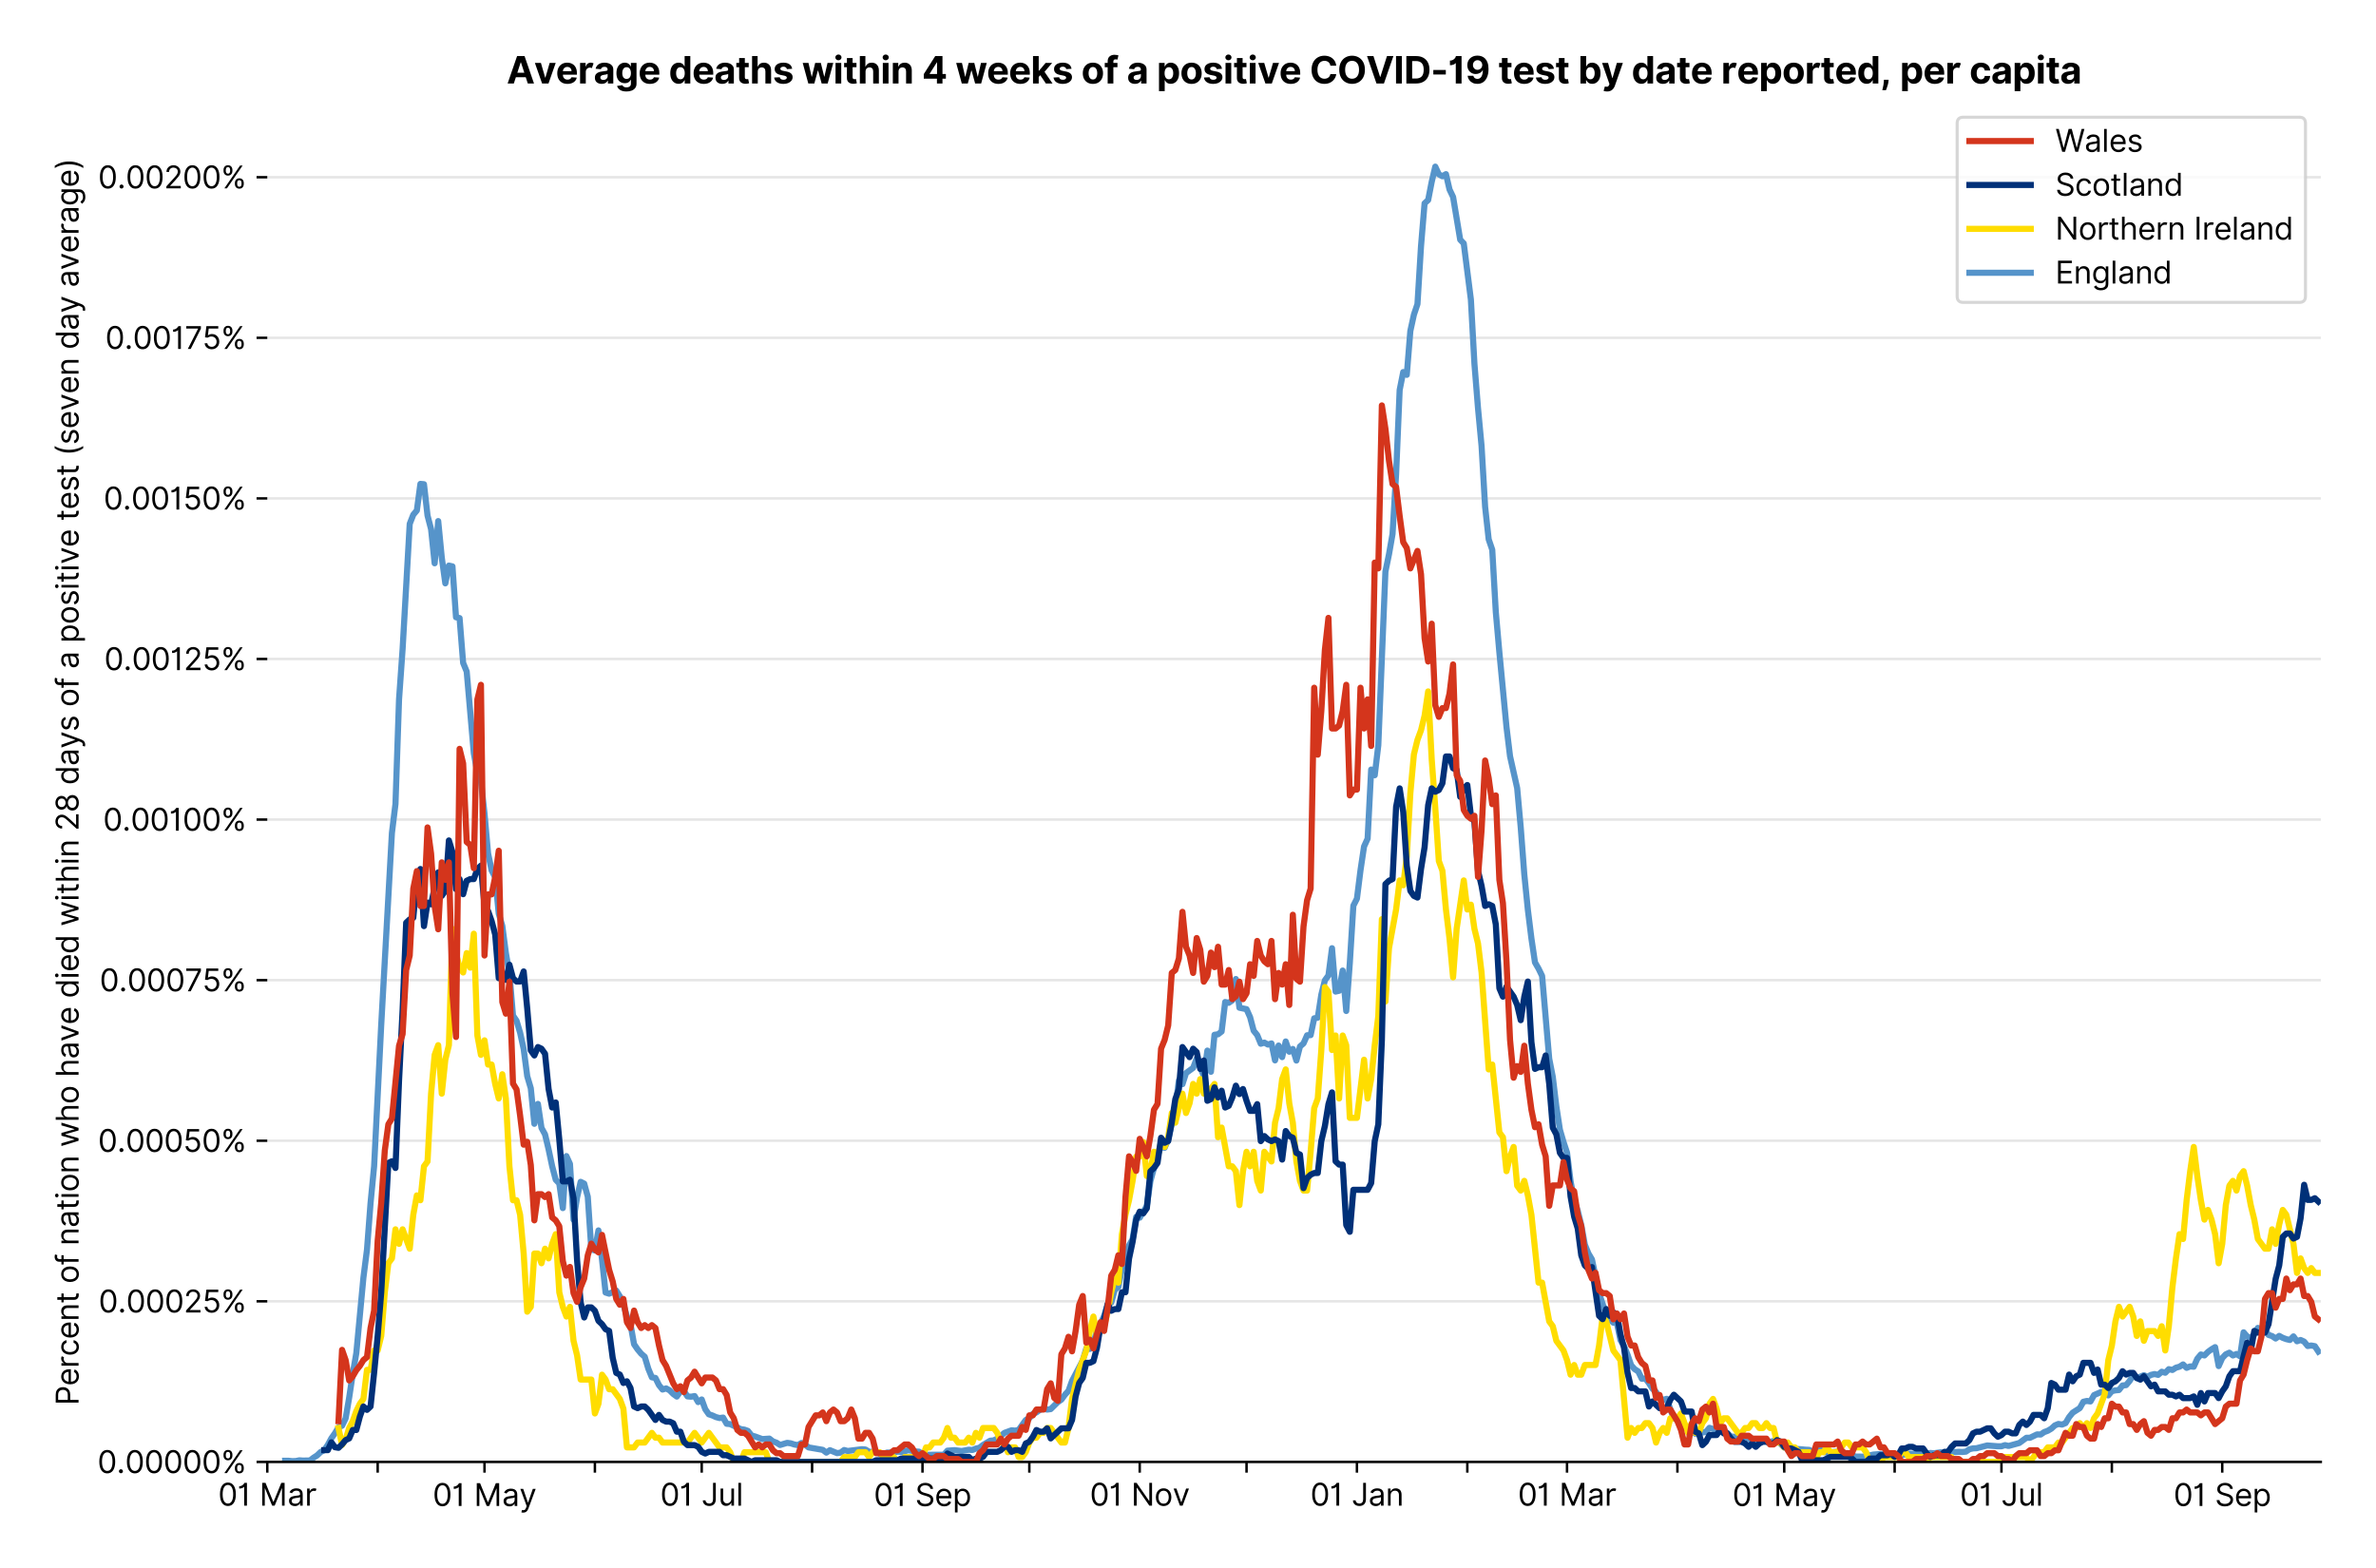 <?xml version="1.0" encoding="utf-8" standalone="no"?>
<!DOCTYPE svg PUBLIC "-//W3C//DTD SVG 1.1//EN"
  "http://www.w3.org/Graphics/SVG/1.1/DTD/svg11.dtd">
<svg version="1.1" viewBox="0 0 774.755 511.234" xmlns="http://www.w3.org/2000/svg" xmlns:xlink="http://www.w3.org/1999/xlink">
 <defs>
  <style type="text/css">*{stroke-linecap:butt;stroke-linejoin:round;}</style>
 </defs>
 <g id="figure_1">
  <g id="patch_1">
   <path d="M 0 511.234 
L 774.755 511.234 
L 774.755 0 
L 0 0 
z
" style="fill:#ffffff;"/>
  </g>
  <g id="axes_1">
   <g id="patch_2">
    <path d="M 87.155 476.745 
L 756.755 476.745 
L 756.755 33.225 
L 87.155 33.225 
z
" style="fill:#ffffff;"/>
   </g>
   <g id="matplotlib.axis_1">
    <g id="xtick_1">
     <g id="line2d_1">
      <defs>
       <path d="M 0 0 
L 0 3.5 
" id="mfd2cae56bc" style="stroke:#000000;stroke-width:0.8;"/>
      </defs>
      <g>
       <use style="stroke:#000000;stroke-width:0.8;" x="87.155" xlink:href="#mfd2cae56bc" y="476.745"/>
      </g>
     </g>
     <g id="text_1">
      <!-- 01 Mar -->
      <g transform="translate(71.118 491.018)scale(0.1 -0.1)">
       <defs>
        <path d="M 2000 -64 
Q 1230 -64 806 561 
Q 382 1186 382 2327 
Q 382 3459 809 4088 
Q 1236 4718 2000 4718 
Q 2764 4718 3191 4088 
Q 3618 3459 3618 2327 
Q 3618 1186 3194 561 
Q 2771 -64 2000 -64 
z
M 2000 436 
Q 2509 436 2791 927 
Q 3073 1418 3073 2327 
Q 3073 3234 2789 3730 
Q 2505 4227 2000 4227 
Q 1496 4227 1211 3730 
Q 927 3234 927 2327 
Q 927 1418 1210 927 
Q 1493 436 2000 436 
z
" id="Inter-Regular-30" transform="scale(0.016)"/>
        <path d="M 1973 4655 
L 1973 0 
L 1409 0 
L 1409 3836 
L 1373 3836 
Q 1341 3773 1209 3692 
Q 1077 3611 868 3551 
Q 659 3491 391 3491 
L 391 3964 
Q 661 3964 859 4061 
Q 1057 4159 1190 4291 
Q 1323 4423 1392 4529 
Q 1461 4636 1473 4655 
L 1973 4655 
z
" id="Inter-Regular-31" transform="scale(0.016)"/>
        <path id="Inter-Regular-20" transform="scale(0.016)"/>
        <path d="M 564 4655 
L 1236 4655 
L 2818 791 
L 2873 791 
L 4455 4655 
L 5127 4655 
L 5127 0 
L 4600 0 
L 4600 3536 
L 4555 3536 
L 3100 0 
L 2591 0 
L 1136 3536 
L 1091 3536 
L 1091 0 
L 564 0 
L 564 4655 
z
" id="Inter-Regular-4d" transform="scale(0.016)"/>
        <path d="M 1518 -82 
Q 1186 -82 916 44 
Q 646 170 486 410 
Q 327 650 327 991 
Q 327 1291 445 1478 
Q 564 1666 761 1773 
Q 959 1880 1199 1933 
Q 1439 1986 1682 2018 
Q 2000 2059 2199 2080 
Q 2398 2102 2490 2154 
Q 2582 2207 2582 2336 
L 2582 2355 
Q 2582 2691 2399 2877 
Q 2216 3064 1846 3064 
Q 1461 3064 1243 2895 
Q 1025 2727 936 2536 
L 427 2718 
Q 564 3036 792 3214 
Q 1021 3393 1292 3464 
Q 1564 3536 1827 3536 
Q 1996 3536 2215 3496 
Q 2434 3457 2640 3334 
Q 2846 3211 2982 2963 
Q 3118 2716 3118 2300 
L 3118 0 
L 2582 0 
L 2582 473 
L 2555 473 
Q 2500 359 2373 229 
Q 2246 100 2034 9 
Q 1823 -82 1518 -82 
z
M 1600 400 
Q 1918 400 2137 525 
Q 2357 650 2469 847 
Q 2582 1045 2582 1264 
L 2582 1755 
Q 2548 1714 2433 1681 
Q 2318 1648 2169 1624 
Q 2021 1600 1881 1583 
Q 1741 1566 1655 1555 
Q 1446 1527 1265 1467 
Q 1084 1407 974 1287 
Q 864 1168 864 964 
Q 864 684 1072 542 
Q 1280 400 1600 400 
z
" id="Inter-Regular-61" transform="scale(0.016)"/>
        <path d="M 491 0 
L 491 3491 
L 1009 3491 
L 1009 2964 
L 1046 2964 
Q 1139 3223 1389 3384 
Q 1639 3545 1955 3545 
Q 2100 3545 2209 3511 
Q 2318 3477 2400 3418 
L 2218 2964 
Q 2161 2993 2085 3010 
Q 2009 3027 1909 3027 
Q 1527 3027 1277 2794 
Q 1027 2561 1027 2209 
L 1027 0 
L 491 0 
z
" id="Inter-Regular-72" transform="scale(0.016)"/>
       </defs>
       <use xlink:href="#Inter-Regular-30"/>
       <use x="62.5" xlink:href="#Inter-Regular-31"/>
       <use x="106.676" xlink:href="#Inter-Regular-20"/>
       <use x="134.801" xlink:href="#Inter-Regular-4d"/>
       <use x="225.994" xlink:href="#Inter-Regular-61"/>
       <use x="282.386" xlink:href="#Inter-Regular-72"/>
      </g>
     </g>
    </g>
    <g id="xtick_2">
     <g id="line2d_2">
      <g>
       <use style="stroke:#000000;stroke-width:0.8;" x="123.15" xlink:href="#mfd2cae56bc" y="476.745"/>
      </g>
     </g>
    </g>
    <g id="xtick_3">
     <g id="line2d_3">
      <g>
       <use style="stroke:#000000;stroke-width:0.8;" x="157.984" xlink:href="#mfd2cae56bc" y="476.745"/>
      </g>
     </g>
     <g id="text_2">
      <!-- 01 May -->
      <g transform="translate(141.081 491.117)scale(0.1 -0.1)">
       <defs>
        <path d="M 818 -1355 
Q 682 -1355 575 -1333 
Q 468 -1311 427 -1291 
L 564 -818 
Q 857 -893 1053 -814 
Q 1250 -736 1391 -345 
L 1509 -18 
L 218 3491 
L 800 3491 
L 1764 709 
L 1800 709 
L 2764 3491 
L 3346 3491 
L 1846 -564 
Q 1550 -1355 818 -1355 
z
" id="Inter-Regular-79" transform="scale(0.016)"/>
       </defs>
       <use xlink:href="#Inter-Regular-30"/>
       <use x="62.5" xlink:href="#Inter-Regular-31"/>
       <use x="106.676" xlink:href="#Inter-Regular-20"/>
       <use x="134.801" xlink:href="#Inter-Regular-4d"/>
       <use x="225.994" xlink:href="#Inter-Regular-61"/>
       <use x="282.386" xlink:href="#Inter-Regular-79"/>
      </g>
     </g>
    </g>
    <g id="xtick_4">
     <g id="line2d_4">
      <g>
       <use style="stroke:#000000;stroke-width:0.8;" x="193.979" xlink:href="#mfd2cae56bc" y="476.745"/>
      </g>
     </g>
    </g>
    <g id="xtick_5">
     <g id="line2d_5">
      <g>
       <use style="stroke:#000000;stroke-width:0.8;" x="228.813" xlink:href="#mfd2cae56bc" y="476.745"/>
      </g>
     </g>
     <g id="text_3">
      <!-- 01 Jul -->
      <g transform="translate(215.269 491.018)scale(0.1 -0.1)">
       <defs>
        <path d="M 2346 4655 
L 2909 4655 
L 2909 1327 
Q 2909 657 2549 296 
Q 2189 -64 1582 -64 
Q 1200 -64 902 76 
Q 605 216 434 475 
Q 264 734 264 1091 
L 818 1091 
Q 818 795 1034 615 
Q 1250 436 1582 436 
Q 1948 436 2147 664 
Q 2346 893 2346 1327 
L 2346 4655 
z
" id="Inter-Regular-4a" transform="scale(0.016)"/>
        <path d="M 2691 1427 
L 2691 3491 
L 3227 3491 
L 3227 0 
L 2691 0 
L 2691 591 
L 2655 591 
Q 2532 325 2273 140 
Q 2014 -45 1618 -45 
Q 1127 -45 809 280 
Q 491 605 491 1273 
L 491 3491 
L 1027 3491 
L 1027 1309 
Q 1027 927 1242 700 
Q 1457 473 1791 473 
Q 1991 473 2199 575 
Q 2407 677 2549 888 
Q 2691 1100 2691 1427 
z
" id="Inter-Regular-75" transform="scale(0.016)"/>
        <path d="M 1027 4655 
L 1027 0 
L 491 0 
L 491 4655 
L 1027 4655 
z
" id="Inter-Regular-6c" transform="scale(0.016)"/>
       </defs>
       <use xlink:href="#Inter-Regular-30"/>
       <use x="62.5" xlink:href="#Inter-Regular-31"/>
       <use x="106.676" xlink:href="#Inter-Regular-20"/>
       <use x="134.801" xlink:href="#Inter-Regular-4a"/>
       <use x="189.063" xlink:href="#Inter-Regular-75"/>
       <use x="247.159" xlink:href="#Inter-Regular-6c"/>
      </g>
     </g>
    </g>
    <g id="xtick_6">
     <g id="line2d_6">
      <g>
       <use style="stroke:#000000;stroke-width:0.8;" x="264.808" xlink:href="#mfd2cae56bc" y="476.745"/>
      </g>
     </g>
    </g>
    <g id="xtick_7">
     <g id="line2d_7">
      <g>
       <use style="stroke:#000000;stroke-width:0.8;" x="300.803" xlink:href="#mfd2cae56bc" y="476.745"/>
      </g>
     </g>
     <g id="text_4">
      <!-- 01 Sep -->
      <g transform="translate(284.916 491.117)scale(0.1 -0.1)">
       <defs>
        <path d="M 3109 3491 
Q 3068 3836 2777 4027 
Q 2486 4218 2064 4218 
Q 1600 4218 1318 3999 
Q 1036 3780 1036 3445 
Q 1036 3195 1189 3042 
Q 1343 2889 1553 2803 
Q 1764 2718 1936 2673 
L 2409 2545 
Q 2591 2498 2815 2414 
Q 3039 2330 3244 2185 
Q 3450 2041 3584 1816 
Q 3718 1591 3718 1264 
Q 3718 886 3521 581 
Q 3325 277 2949 97 
Q 2573 -82 2036 -82 
Q 1286 -82 845 272 
Q 405 627 364 1200 
L 946 1200 
Q 968 936 1124 764 
Q 1280 593 1519 510 
Q 1759 427 2036 427 
Q 2359 427 2616 533 
Q 2873 639 3023 828 
Q 3173 1018 3173 1273 
Q 3173 1505 3043 1650 
Q 2914 1795 2702 1886 
Q 2491 1977 2246 2045 
L 1673 2209 
Q 1127 2366 809 2657 
Q 491 2948 491 3418 
Q 491 3809 703 4101 
Q 916 4393 1276 4555 
Q 1636 4718 2082 4718 
Q 2532 4718 2882 4558 
Q 3232 4398 3437 4120 
Q 3643 3843 3655 3491 
L 3109 3491 
z
" id="Inter-Regular-53" transform="scale(0.016)"/>
        <path d="M 1955 -73 
Q 1450 -73 1085 151 
Q 721 375 524 778 
Q 327 1182 327 1718 
Q 327 2255 524 2665 
Q 721 3075 1074 3305 
Q 1427 3536 1900 3536 
Q 2173 3536 2439 3445 
Q 2705 3355 2923 3151 
Q 3141 2948 3270 2614 
Q 3400 2280 3400 1791 
L 3400 1564 
L 866 1564 
Q 884 1005 1183 707 
Q 1482 409 1955 409 
Q 2271 409 2498 545 
Q 2725 682 2827 955 
L 3346 809 
Q 3223 414 2854 170 
Q 2486 -73 1955 -73 
z
M 866 2027 
L 2855 2027 
Q 2855 2470 2595 2762 
Q 2336 3055 1900 3055 
Q 1593 3055 1368 2911 
Q 1143 2768 1013 2533 
Q 884 2298 866 2027 
z
" id="Inter-Regular-65" transform="scale(0.016)"/>
        <path d="M 491 -1309 
L 491 3491 
L 1009 3491 
L 1009 2936 
L 1073 2936 
Q 1132 3027 1237 3169 
Q 1343 3311 1542 3423 
Q 1741 3536 2082 3536 
Q 2523 3536 2859 3315 
Q 3196 3095 3384 2690 
Q 3573 2286 3573 1736 
Q 3573 1182 3384 776 
Q 3196 370 2861 148 
Q 2527 -73 2091 -73 
Q 1755 -73 1552 39 
Q 1350 152 1241 296 
Q 1132 441 1073 536 
L 1027 536 
L 1027 -1309 
L 491 -1309 
z
M 1018 1745 
Q 1018 1152 1276 780 
Q 1534 409 2018 409 
Q 2355 409 2581 587 
Q 2807 766 2921 1069 
Q 3036 1373 3036 1745 
Q 3036 2114 2923 2410 
Q 2811 2707 2585 2881 
Q 2359 3055 2018 3055 
Q 1527 3055 1272 2693 
Q 1018 2332 1018 1745 
z
" id="Inter-Regular-70" transform="scale(0.016)"/>
       </defs>
       <use xlink:href="#Inter-Regular-30"/>
       <use x="62.5" xlink:href="#Inter-Regular-31"/>
       <use x="106.676" xlink:href="#Inter-Regular-20"/>
       <use x="134.801" xlink:href="#Inter-Regular-53"/>
       <use x="198.58" xlink:href="#Inter-Regular-65"/>
       <use x="256.818" xlink:href="#Inter-Regular-70"/>
      </g>
     </g>
    </g>
    <g id="xtick_8">
     <g id="line2d_8">
      <g>
       <use style="stroke:#000000;stroke-width:0.8;" x="335.637" xlink:href="#mfd2cae56bc" y="476.745"/>
      </g>
     </g>
    </g>
    <g id="xtick_9">
     <g id="line2d_9">
      <g>
       <use style="stroke:#000000;stroke-width:0.8;" x="371.633" xlink:href="#mfd2cae56bc" y="476.745"/>
      </g>
     </g>
     <g id="text_5">
      <!-- 01 Nov -->
      <g transform="translate(355.361 491.018)scale(0.1 -0.1)">
       <defs>
        <path d="M 4255 4655 
L 4255 0 
L 3709 0 
L 1173 3655 
L 1127 3655 
L 1127 0 
L 564 0 
L 564 4655 
L 1109 4655 
L 3655 991 
L 3700 991 
L 3700 4655 
L 4255 4655 
z
" id="Inter-Regular-4e" transform="scale(0.016)"/>
        <path d="M 1909 -73 
Q 1436 -73 1080 152 
Q 725 377 526 781 
Q 327 1186 327 1727 
Q 327 2273 526 2679 
Q 725 3086 1080 3311 
Q 1436 3536 1909 3536 
Q 2382 3536 2737 3311 
Q 3093 3086 3292 2679 
Q 3491 2273 3491 1727 
Q 3491 1186 3292 781 
Q 3093 377 2737 152 
Q 2382 -73 1909 -73 
z
M 1909 409 
Q 2268 409 2500 593 
Q 2732 777 2843 1077 
Q 2955 1377 2955 1727 
Q 2955 2077 2843 2379 
Q 2732 2682 2500 2868 
Q 2268 3055 1909 3055 
Q 1550 3055 1318 2868 
Q 1086 2682 975 2379 
Q 864 2077 864 1727 
Q 864 1377 975 1077 
Q 1086 777 1318 593 
Q 1550 409 1909 409 
z
" id="Inter-Regular-6f" transform="scale(0.016)"/>
        <path d="M 3346 3491 
L 2055 0 
L 1509 0 
L 218 3491 
L 800 3491 
L 1764 709 
L 1800 709 
L 2764 3491 
L 3346 3491 
z
" id="Inter-Regular-76" transform="scale(0.016)"/>
       </defs>
       <use xlink:href="#Inter-Regular-30"/>
       <use x="62.5" xlink:href="#Inter-Regular-31"/>
       <use x="106.676" xlink:href="#Inter-Regular-20"/>
       <use x="134.801" xlink:href="#Inter-Regular-4e"/>
       <use x="210.085" xlink:href="#Inter-Regular-6f"/>
       <use x="269.744" xlink:href="#Inter-Regular-76"/>
      </g>
     </g>
    </g>
    <g id="xtick_10">
     <g id="line2d_10">
      <g>
       <use style="stroke:#000000;stroke-width:0.8;" x="406.467" xlink:href="#mfd2cae56bc" y="476.745"/>
      </g>
     </g>
    </g>
    <g id="xtick_11">
     <g id="line2d_11">
      <g>
       <use style="stroke:#000000;stroke-width:0.8;" x="442.462" xlink:href="#mfd2cae56bc" y="476.745"/>
      </g>
     </g>
     <g id="text_6">
      <!-- 01 Jan -->
      <g transform="translate(427.263 491.018)scale(0.1 -0.1)">
       <defs>
        <path d="M 1027 2100 
L 1027 0 
L 491 0 
L 491 3491 
L 1009 3491 
L 1009 2945 
L 1055 2945 
Q 1177 3211 1427 3373 
Q 1677 3536 2073 3536 
Q 2602 3536 2928 3211 
Q 3255 2886 3255 2218 
L 3255 0 
L 2718 0 
L 2718 2182 
Q 2718 2593 2504 2824 
Q 2291 3055 1918 3055 
Q 1534 3055 1280 2806 
Q 1027 2557 1027 2100 
z
" id="Inter-Regular-6e" transform="scale(0.016)"/>
       </defs>
       <use xlink:href="#Inter-Regular-30"/>
       <use x="62.5" xlink:href="#Inter-Regular-31"/>
       <use x="106.676" xlink:href="#Inter-Regular-20"/>
       <use x="134.801" xlink:href="#Inter-Regular-4a"/>
       <use x="189.063" xlink:href="#Inter-Regular-61"/>
       <use x="245.455" xlink:href="#Inter-Regular-6e"/>
      </g>
     </g>
    </g>
    <g id="xtick_12">
     <g id="line2d_12">
      <g>
       <use style="stroke:#000000;stroke-width:0.8;" x="478.457" xlink:href="#mfd2cae56bc" y="476.745"/>
      </g>
     </g>
    </g>
    <g id="xtick_13">
     <g id="line2d_13">
      <g>
       <use style="stroke:#000000;stroke-width:0.8;" x="510.969" xlink:href="#mfd2cae56bc" y="476.745"/>
      </g>
     </g>
     <g id="text_7">
      <!-- 01 Mar -->
      <g transform="translate(494.932 491.018)scale(0.1 -0.1)">
       <use xlink:href="#Inter-Regular-30"/>
       <use x="62.5" xlink:href="#Inter-Regular-31"/>
       <use x="106.676" xlink:href="#Inter-Regular-20"/>
       <use x="134.801" xlink:href="#Inter-Regular-4d"/>
       <use x="225.994" xlink:href="#Inter-Regular-61"/>
       <use x="282.386" xlink:href="#Inter-Regular-72"/>
      </g>
     </g>
    </g>
    <g id="xtick_14">
     <g id="line2d_14">
      <g>
       <use style="stroke:#000000;stroke-width:0.8;" x="546.964" xlink:href="#mfd2cae56bc" y="476.745"/>
      </g>
     </g>
    </g>
    <g id="xtick_15">
     <g id="line2d_15">
      <g>
       <use style="stroke:#000000;stroke-width:0.8;" x="581.798" xlink:href="#mfd2cae56bc" y="476.745"/>
      </g>
     </g>
     <g id="text_8">
      <!-- 01 May -->
      <g transform="translate(564.895 491.117)scale(0.1 -0.1)">
       <use xlink:href="#Inter-Regular-30"/>
       <use x="62.5" xlink:href="#Inter-Regular-31"/>
       <use x="106.676" xlink:href="#Inter-Regular-20"/>
       <use x="134.801" xlink:href="#Inter-Regular-4d"/>
       <use x="225.994" xlink:href="#Inter-Regular-61"/>
       <use x="282.386" xlink:href="#Inter-Regular-79"/>
      </g>
     </g>
    </g>
    <g id="xtick_16">
     <g id="line2d_16">
      <g>
       <use style="stroke:#000000;stroke-width:0.8;" x="617.793" xlink:href="#mfd2cae56bc" y="476.745"/>
      </g>
     </g>
    </g>
    <g id="xtick_17">
     <g id="line2d_17">
      <g>
       <use style="stroke:#000000;stroke-width:0.8;" x="652.627" xlink:href="#mfd2cae56bc" y="476.745"/>
      </g>
     </g>
     <g id="text_9">
      <!-- 01 Jul -->
      <g transform="translate(639.083 491.018)scale(0.1 -0.1)">
       <use xlink:href="#Inter-Regular-30"/>
       <use x="62.5" xlink:href="#Inter-Regular-31"/>
       <use x="106.676" xlink:href="#Inter-Regular-20"/>
       <use x="134.801" xlink:href="#Inter-Regular-4a"/>
       <use x="189.063" xlink:href="#Inter-Regular-75"/>
       <use x="247.159" xlink:href="#Inter-Regular-6c"/>
      </g>
     </g>
    </g>
    <g id="xtick_18">
     <g id="line2d_18">
      <g>
       <use style="stroke:#000000;stroke-width:0.8;" x="688.622" xlink:href="#mfd2cae56bc" y="476.745"/>
      </g>
     </g>
    </g>
    <g id="xtick_19">
     <g id="line2d_19">
      <g>
       <use style="stroke:#000000;stroke-width:0.8;" x="724.617" xlink:href="#mfd2cae56bc" y="476.745"/>
      </g>
     </g>
     <g id="text_10">
      <!-- 01 Sep -->
      <g transform="translate(708.73 491.117)scale(0.1 -0.1)">
       <use xlink:href="#Inter-Regular-30"/>
       <use x="62.5" xlink:href="#Inter-Regular-31"/>
       <use x="106.676" xlink:href="#Inter-Regular-20"/>
       <use x="134.801" xlink:href="#Inter-Regular-53"/>
       <use x="198.58" xlink:href="#Inter-Regular-65"/>
       <use x="256.818" xlink:href="#Inter-Regular-70"/>
      </g>
     </g>
    </g>
   </g>
   <g id="matplotlib.axis_2">
    <g id="ytick_1">
     <g id="line2d_20">
      <path clip-path="url(#p250af1bc28)" d="M 87.155 476.745 
L 756.755 476.745 
" style="fill:none;stroke:#e5e5e5;stroke-linecap:square;stroke-width:0.8;"/>
     </g>
     <g id="line2d_21">
      <defs>
       <path d="M 0 0 
L -3.5 0 
" id="m51f4ad9cee" style="stroke:#000000;stroke-width:0.8;"/>
      </defs>
      <g>
       <use style="stroke:#000000;stroke-width:0.8;" x="87.155" xlink:href="#m51f4ad9cee" y="476.745"/>
      </g>
     </g>
     <g id="text_11">
      <!-- 0.00000% -->
      <g transform="translate(31.773 480.382)scale(0.1 -0.1)">
       <defs>
        <path d="M 882 -36 
Q 714 -36 593 84 
Q 473 205 473 373 
Q 473 541 593 661 
Q 714 782 882 782 
Q 1050 782 1170 661 
Q 1291 541 1291 373 
Q 1291 205 1170 84 
Q 1050 -36 882 -36 
z
" id="Inter-Regular-2e" transform="scale(0.016)"/>
        <path d="M 2855 873 
L 2855 1118 
Q 2855 1373 2960 1585 
Q 3066 1798 3269 1926 
Q 3473 2055 3764 2055 
Q 4059 2055 4259 1926 
Q 4459 1798 4561 1585 
Q 4664 1373 4664 1118 
L 4664 873 
Q 4664 618 4560 405 
Q 4457 193 4256 64 
Q 4055 -64 3764 -64 
Q 3468 -64 3266 64 
Q 3064 193 2959 405 
Q 2855 618 2855 873 
z
M 536 3536 
L 536 3782 
Q 536 4036 642 4248 
Q 748 4461 951 4589 
Q 1155 4718 1446 4718 
Q 1741 4718 1941 4589 
Q 2141 4461 2243 4248 
Q 2346 4036 2346 3782 
L 2346 3536 
Q 2346 3282 2242 3069 
Q 2139 2857 1937 2728 
Q 1736 2600 1446 2600 
Q 1150 2600 948 2728 
Q 746 2857 641 3069 
Q 536 3282 536 3536 
z
M 709 0 
L 3909 4655 
L 4427 4655 
L 1227 0 
L 709 0 
z
M 3318 1118 
L 3318 873 
Q 3318 661 3418 494 
Q 3518 327 3764 327 
Q 4002 327 4101 494 
Q 4200 661 4200 873 
L 4200 1118 
Q 4200 1330 4104 1497 
Q 4009 1664 3764 1664 
Q 3525 1664 3421 1497 
Q 3318 1330 3318 1118 
z
M 1000 3782 
L 1000 3536 
Q 1000 3325 1100 3158 
Q 1200 2991 1446 2991 
Q 1684 2991 1783 3158 
Q 1882 3325 1882 3536 
L 1882 3782 
Q 1882 3993 1786 4160 
Q 1691 4327 1446 4327 
Q 1207 4327 1103 4160 
Q 1000 3993 1000 3782 
z
" id="Inter-Regular-25" transform="scale(0.016)"/>
       </defs>
       <use xlink:href="#Inter-Regular-30"/>
       <use x="62.5" xlink:href="#Inter-Regular-2e"/>
       <use x="90.057" xlink:href="#Inter-Regular-30"/>
       <use x="152.557" xlink:href="#Inter-Regular-30"/>
       <use x="215.057" xlink:href="#Inter-Regular-30"/>
       <use x="277.557" xlink:href="#Inter-Regular-30"/>
       <use x="340.057" xlink:href="#Inter-Regular-30"/>
       <use x="402.557" xlink:href="#Inter-Regular-25"/>
      </g>
     </g>
    </g>
    <g id="ytick_2">
     <g id="line2d_22">
      <path clip-path="url(#p250af1bc28)" d="M 87.155 424.376 
L 756.755 424.376 
" style="fill:none;stroke:#e5e5e5;stroke-linecap:square;stroke-width:0.8;"/>
     </g>
     <g id="line2d_23">
      <g>
       <use style="stroke:#000000;stroke-width:0.8;" x="87.155" xlink:href="#m51f4ad9cee" y="424.376"/>
      </g>
     </g>
     <g id="text_12">
      <!-- 0.00025% -->
      <g transform="translate(32.142 428.013)scale(0.1 -0.1)">
       <defs>
        <path d="M 482 0 
L 482 409 
L 2018 2091 
Q 2289 2386 2464 2605 
Q 2639 2825 2724 3019 
Q 2809 3214 2809 3427 
Q 2809 3795 2553 4011 
Q 2298 4227 1918 4227 
Q 1514 4227 1275 3985 
Q 1036 3743 1036 3345 
L 500 3345 
Q 500 3755 688 4064 
Q 877 4373 1203 4545 
Q 1530 4718 1936 4718 
Q 2346 4718 2661 4545 
Q 2977 4373 3156 4079 
Q 3336 3786 3336 3427 
Q 3336 3170 3244 2926 
Q 3152 2682 2926 2383 
Q 2700 2084 2300 1655 
L 1255 536 
L 1255 500 
L 3418 500 
L 3418 0 
L 482 0 
z
" id="Inter-Regular-32" transform="scale(0.016)"/>
        <path d="M 1936 -64 
Q 1536 -64 1216 95 
Q 896 255 702 532 
Q 509 809 491 1164 
L 1036 1164 
Q 1068 848 1324 642 
Q 1580 436 1936 436 
Q 2223 436 2447 570 
Q 2671 705 2799 940 
Q 2927 1175 2927 1473 
Q 2927 1777 2794 2017 
Q 2661 2257 2429 2395 
Q 2198 2534 1900 2536 
Q 1686 2539 1461 2472 
Q 1236 2405 1091 2300 
L 564 2364 
L 846 4655 
L 3264 4655 
L 3264 4155 
L 1318 4155 
L 1155 2782 
L 1182 2782 
Q 1325 2895 1541 2970 
Q 1757 3045 1991 3045 
Q 2418 3045 2753 2842 
Q 3089 2639 3281 2286 
Q 3473 1934 3473 1482 
Q 3473 1036 3274 687 
Q 3075 339 2727 137 
Q 2380 -64 1936 -64 
z
" id="Inter-Regular-35" transform="scale(0.016)"/>
       </defs>
       <use xlink:href="#Inter-Regular-30"/>
       <use x="62.5" xlink:href="#Inter-Regular-2e"/>
       <use x="90.057" xlink:href="#Inter-Regular-30"/>
       <use x="152.557" xlink:href="#Inter-Regular-30"/>
       <use x="215.057" xlink:href="#Inter-Regular-30"/>
       <use x="277.557" xlink:href="#Inter-Regular-32"/>
       <use x="338.068" xlink:href="#Inter-Regular-35"/>
       <use x="398.864" xlink:href="#Inter-Regular-25"/>
      </g>
     </g>
    </g>
    <g id="ytick_3">
     <g id="line2d_24">
      <path clip-path="url(#p250af1bc28)" d="M 87.155 372.007 
L 756.755 372.007 
" style="fill:none;stroke:#e5e5e5;stroke-linecap:square;stroke-width:0.8;"/>
     </g>
     <g id="line2d_25">
      <g>
       <use style="stroke:#000000;stroke-width:0.8;" x="87.155" xlink:href="#m51f4ad9cee" y="372.007"/>
      </g>
     </g>
     <g id="text_13">
      <!-- 0.00050% -->
      <g transform="translate(31.944 375.643)scale(0.1 -0.1)">
       <use xlink:href="#Inter-Regular-30"/>
       <use x="62.5" xlink:href="#Inter-Regular-2e"/>
       <use x="90.057" xlink:href="#Inter-Regular-30"/>
       <use x="152.557" xlink:href="#Inter-Regular-30"/>
       <use x="215.057" xlink:href="#Inter-Regular-30"/>
       <use x="277.557" xlink:href="#Inter-Regular-35"/>
       <use x="338.352" xlink:href="#Inter-Regular-30"/>
       <use x="400.852" xlink:href="#Inter-Regular-25"/>
      </g>
     </g>
    </g>
    <g id="ytick_4">
     <g id="line2d_26">
      <path clip-path="url(#p250af1bc28)" d="M 87.155 319.637 
L 756.755 319.637 
" style="fill:none;stroke:#e5e5e5;stroke-linecap:square;stroke-width:0.8;"/>
     </g>
     <g id="line2d_27">
      <g>
       <use style="stroke:#000000;stroke-width:0.8;" x="87.155" xlink:href="#m51f4ad9cee" y="319.637"/>
      </g>
     </g>
     <g id="text_14">
      <!-- 0.00075% -->
      <g transform="translate(32.483 323.274)scale(0.1 -0.1)">
       <defs>
        <path d="M 627 0 
L 2709 4118 
L 2709 4155 
L 309 4155 
L 309 4655 
L 3291 4655 
L 3291 4127 
L 1218 0 
L 627 0 
z
" id="Inter-Regular-37" transform="scale(0.016)"/>
       </defs>
       <use xlink:href="#Inter-Regular-30"/>
       <use x="62.5" xlink:href="#Inter-Regular-2e"/>
       <use x="90.057" xlink:href="#Inter-Regular-30"/>
       <use x="152.557" xlink:href="#Inter-Regular-30"/>
       <use x="215.057" xlink:href="#Inter-Regular-30"/>
       <use x="277.557" xlink:href="#Inter-Regular-37"/>
       <use x="334.659" xlink:href="#Inter-Regular-35"/>
       <use x="395.455" xlink:href="#Inter-Regular-25"/>
      </g>
     </g>
    </g>
    <g id="ytick_5">
     <g id="line2d_28">
      <path clip-path="url(#p250af1bc28)" d="M 87.155 267.268 
L 756.755 267.268 
" style="fill:none;stroke:#e5e5e5;stroke-linecap:square;stroke-width:0.8;"/>
     </g>
     <g id="line2d_29">
      <g>
       <use style="stroke:#000000;stroke-width:0.8;" x="87.155" xlink:href="#m51f4ad9cee" y="267.268"/>
      </g>
     </g>
     <g id="text_15">
      <!-- 0.00100% -->
      <g transform="translate(33.606 270.905)scale(0.1 -0.1)">
       <use xlink:href="#Inter-Regular-30"/>
       <use x="62.5" xlink:href="#Inter-Regular-2e"/>
       <use x="90.057" xlink:href="#Inter-Regular-30"/>
       <use x="152.557" xlink:href="#Inter-Regular-30"/>
       <use x="215.057" xlink:href="#Inter-Regular-31"/>
       <use x="259.233" xlink:href="#Inter-Regular-30"/>
       <use x="321.733" xlink:href="#Inter-Regular-30"/>
       <use x="384.233" xlink:href="#Inter-Regular-25"/>
      </g>
     </g>
    </g>
    <g id="ytick_6">
     <g id="line2d_30">
      <path clip-path="url(#p250af1bc28)" d="M 87.155 214.899 
L 756.755 214.899 
" style="fill:none;stroke:#e5e5e5;stroke-linecap:square;stroke-width:0.8;"/>
     </g>
     <g id="line2d_31">
      <g>
       <use style="stroke:#000000;stroke-width:0.8;" x="87.155" xlink:href="#m51f4ad9cee" y="214.899"/>
      </g>
     </g>
     <g id="text_16">
      <!-- 0.00125% -->
      <g transform="translate(33.975 218.536)scale(0.1 -0.1)">
       <use xlink:href="#Inter-Regular-30"/>
       <use x="62.5" xlink:href="#Inter-Regular-2e"/>
       <use x="90.057" xlink:href="#Inter-Regular-30"/>
       <use x="152.557" xlink:href="#Inter-Regular-30"/>
       <use x="215.057" xlink:href="#Inter-Regular-31"/>
       <use x="259.233" xlink:href="#Inter-Regular-32"/>
       <use x="319.744" xlink:href="#Inter-Regular-35"/>
       <use x="380.54" xlink:href="#Inter-Regular-25"/>
      </g>
     </g>
    </g>
    <g id="ytick_7">
     <g id="line2d_32">
      <path clip-path="url(#p250af1bc28)" d="M 87.155 162.53 
L 756.755 162.53 
" style="fill:none;stroke:#e5e5e5;stroke-linecap:square;stroke-width:0.8;"/>
     </g>
     <g id="line2d_33">
      <g>
       <use style="stroke:#000000;stroke-width:0.8;" x="87.155" xlink:href="#m51f4ad9cee" y="162.53"/>
      </g>
     </g>
     <g id="text_17">
      <!-- 0.00150% -->
      <g transform="translate(33.777 166.167)scale(0.1 -0.1)">
       <use xlink:href="#Inter-Regular-30"/>
       <use x="62.5" xlink:href="#Inter-Regular-2e"/>
       <use x="90.057" xlink:href="#Inter-Regular-30"/>
       <use x="152.557" xlink:href="#Inter-Regular-30"/>
       <use x="215.057" xlink:href="#Inter-Regular-31"/>
       <use x="259.233" xlink:href="#Inter-Regular-35"/>
       <use x="320.028" xlink:href="#Inter-Regular-30"/>
       <use x="382.529" xlink:href="#Inter-Regular-25"/>
      </g>
     </g>
    </g>
    <g id="ytick_8">
     <g id="line2d_34">
      <path clip-path="url(#p250af1bc28)" d="M 87.155 110.161 
L 756.755 110.161 
" style="fill:none;stroke:#e5e5e5;stroke-linecap:square;stroke-width:0.8;"/>
     </g>
     <g id="line2d_35">
      <g>
       <use style="stroke:#000000;stroke-width:0.8;" x="87.155" xlink:href="#m51f4ad9cee" y="110.161"/>
      </g>
     </g>
     <g id="text_18">
      <!-- 0.00175% -->
      <g transform="translate(34.316 113.797)scale(0.1 -0.1)">
       <use xlink:href="#Inter-Regular-30"/>
       <use x="62.5" xlink:href="#Inter-Regular-2e"/>
       <use x="90.057" xlink:href="#Inter-Regular-30"/>
       <use x="152.557" xlink:href="#Inter-Regular-30"/>
       <use x="215.057" xlink:href="#Inter-Regular-31"/>
       <use x="259.233" xlink:href="#Inter-Regular-37"/>
       <use x="316.335" xlink:href="#Inter-Regular-35"/>
       <use x="377.131" xlink:href="#Inter-Regular-25"/>
      </g>
     </g>
    </g>
    <g id="ytick_9">
     <g id="line2d_36">
      <path clip-path="url(#p250af1bc28)" d="M 87.155 57.791 
L 756.755 57.791 
" style="fill:none;stroke:#e5e5e5;stroke-linecap:square;stroke-width:0.8;"/>
     </g>
     <g id="line2d_37">
      <g>
       <use style="stroke:#000000;stroke-width:0.8;" x="87.155" xlink:href="#m51f4ad9cee" y="57.791"/>
      </g>
     </g>
     <g id="text_19">
      <!-- 0.00200% -->
      <g transform="translate(31.972 61.428)scale(0.1 -0.1)">
       <use xlink:href="#Inter-Regular-30"/>
       <use x="62.5" xlink:href="#Inter-Regular-2e"/>
       <use x="90.057" xlink:href="#Inter-Regular-30"/>
       <use x="152.557" xlink:href="#Inter-Regular-30"/>
       <use x="215.057" xlink:href="#Inter-Regular-32"/>
       <use x="275.568" xlink:href="#Inter-Regular-30"/>
       <use x="338.068" xlink:href="#Inter-Regular-30"/>
       <use x="400.568" xlink:href="#Inter-Regular-25"/>
      </g>
     </g>
    </g>
    <g id="text_20">
     <!-- Percent of nation who have died within 28 days of a positive test (seven day average) -->
     <g transform="translate(25.614 458.305)rotate(-90)scale(0.1 -0.1)">
      <defs>
       <path d="M 564 0 
L 564 4655 
L 2136 4655 
Q 2684 4655 3033 4458 
Q 3382 4261 3550 3927 
Q 3718 3593 3718 3182 
Q 3718 2770 3551 2434 
Q 3384 2098 3036 1899 
Q 2689 1700 2146 1700 
L 1127 1700 
L 1127 0 
L 564 0 
z
M 1127 2200 
L 2127 2200 
Q 2689 2200 2926 2482 
Q 3164 2764 3164 3182 
Q 3164 3602 2925 3878 
Q 2686 4155 2118 4155 
L 1127 4155 
L 1127 2200 
z
" id="Inter-Regular-50" transform="scale(0.016)"/>
       <path d="M 1909 -73 
Q 1418 -73 1063 159 
Q 709 391 518 798 
Q 327 1205 327 1727 
Q 327 2259 524 2667 
Q 721 3075 1074 3305 
Q 1427 3536 1900 3536 
Q 2268 3536 2563 3400 
Q 2859 3264 3047 3018 
Q 3236 2773 3282 2445 
L 2746 2445 
Q 2684 2684 2474 2869 
Q 2264 3055 1909 3055 
Q 1439 3055 1151 2697 
Q 864 2339 864 1745 
Q 864 1139 1148 774 
Q 1432 409 1909 409 
Q 2223 409 2447 570 
Q 2671 732 2746 1018 
L 3282 1018 
Q 3236 709 3058 462 
Q 2880 216 2588 71 
Q 2296 -73 1909 -73 
z
" id="Inter-Regular-63" transform="scale(0.016)"/>
       <path d="M 2009 3491 
L 2009 3036 
L 1264 3036 
L 1264 1000 
Q 1264 773 1331 660 
Q 1398 548 1503 510 
Q 1609 473 1727 473 
Q 1816 473 1873 483 
Q 1930 493 1964 500 
L 2073 18 
Q 2018 -2 1920 -23 
Q 1823 -45 1673 -45 
Q 1446 -45 1228 52 
Q 1011 150 869 350 
Q 727 550 727 855 
L 727 3036 
L 200 3036 
L 200 3491 
L 727 3491 
L 727 4327 
L 1264 4327 
L 1264 3491 
L 2009 3491 
z
" id="Inter-Regular-74" transform="scale(0.016)"/>
       <path d="M 2046 3491 
L 2046 3036 
L 1264 3036 
L 1264 0 
L 727 0 
L 727 3036 
L 164 3036 
L 164 3491 
L 727 3491 
L 727 3973 
Q 727 4273 868 4473 
Q 1009 4673 1234 4773 
Q 1459 4873 1709 4873 
Q 1907 4873 2032 4841 
Q 2157 4809 2218 4782 
L 2064 4318 
Q 2023 4332 1951 4352 
Q 1880 4373 1764 4373 
Q 1498 4373 1381 4239 
Q 1264 4105 1264 3845 
L 1264 3491 
L 2046 3491 
z
" id="Inter-Regular-66" transform="scale(0.016)"/>
       <path d="M 491 0 
L 491 3491 
L 1027 3491 
L 1027 0 
L 491 0 
z
M 764 4073 
Q 607 4073 494 4179 
Q 382 4286 382 4436 
Q 382 4586 494 4693 
Q 607 4800 764 4800 
Q 921 4800 1033 4693 
Q 1146 4586 1146 4436 
Q 1146 4286 1033 4179 
Q 921 4073 764 4073 
z
" id="Inter-Regular-69" transform="scale(0.016)"/>
       <path d="M 1282 0 
L 218 3491 
L 782 3491 
L 1536 818 
L 1573 818 
L 2318 3491 
L 2891 3491 
L 3627 827 
L 3664 827 
L 4418 3491 
L 4982 3491 
L 3918 0 
L 3391 0 
L 2627 2682 
L 2573 2682 
L 1809 0 
L 1282 0 
z
" id="Inter-Regular-77" transform="scale(0.016)"/>
       <path d="M 1027 2100 
L 1027 0 
L 491 0 
L 491 4655 
L 1027 4655 
L 1027 2945 
L 1073 2945 
Q 1196 3216 1442 3376 
Q 1689 3536 2100 3536 
Q 2636 3536 2963 3213 
Q 3291 2891 3291 2218 
L 3291 0 
L 2755 0 
L 2755 2182 
Q 2755 2598 2540 2826 
Q 2325 3055 1946 3055 
Q 1548 3055 1287 2806 
Q 1027 2557 1027 2100 
z
" id="Inter-Regular-68" transform="scale(0.016)"/>
       <path d="M 1809 -73 
Q 1373 -73 1039 148 
Q 705 370 516 776 
Q 327 1182 327 1736 
Q 327 2286 516 2690 
Q 705 3095 1041 3315 
Q 1377 3536 1818 3536 
Q 2159 3536 2358 3423 
Q 2557 3311 2662 3169 
Q 2768 3027 2827 2936 
L 2873 2936 
L 2873 4655 
L 3409 4655 
L 3409 0 
L 2891 0 
L 2891 536 
L 2827 536 
Q 2768 441 2659 296 
Q 2550 152 2348 39 
Q 2146 -73 1809 -73 
z
M 1882 409 
Q 2366 409 2624 780 
Q 2882 1152 2882 1745 
Q 2882 2332 2627 2693 
Q 2373 3055 1882 3055 
Q 1541 3055 1315 2881 
Q 1089 2707 976 2410 
Q 864 2114 864 1745 
Q 864 1373 978 1069 
Q 1093 766 1319 587 
Q 1546 409 1882 409 
z
" id="Inter-Regular-64" transform="scale(0.016)"/>
       <path d="M 1973 -64 
Q 1505 -64 1147 103 
Q 789 270 589 564 
Q 389 859 391 1236 
Q 389 1532 507 1783 
Q 625 2034 830 2203 
Q 1036 2373 1291 2418 
L 1291 2445 
Q 957 2532 759 2821 
Q 561 3111 564 3482 
Q 561 3836 743 4115 
Q 925 4395 1244 4556 
Q 1564 4718 1973 4718 
Q 2377 4718 2695 4556 
Q 3014 4395 3197 4115 
Q 3380 3836 3382 3482 
Q 3380 3111 3181 2821 
Q 2982 2532 2655 2445 
L 2655 2418 
Q 2907 2373 3109 2203 
Q 3311 2034 3431 1783 
Q 3552 1532 3555 1236 
Q 3552 859 3351 564 
Q 3150 270 2794 103 
Q 2439 -64 1973 -64 
z
M 1973 436 
Q 2446 436 2722 662 
Q 2998 889 3000 1264 
Q 2998 1527 2864 1729 
Q 2730 1932 2499 2048 
Q 2268 2164 1973 2164 
Q 1675 2164 1442 2048 
Q 1209 1932 1076 1729 
Q 943 1527 946 1264 
Q 943 889 1218 662 
Q 1493 436 1973 436 
z
M 1973 2645 
Q 2348 2645 2591 2864 
Q 2834 3084 2836 3445 
Q 2834 3800 2596 4013 
Q 2359 4227 1973 4227 
Q 1582 4227 1344 4013 
Q 1107 3800 1109 3445 
Q 1107 3084 1349 2864 
Q 1591 2645 1973 2645 
z
" id="Inter-Regular-38" transform="scale(0.016)"/>
       <path d="M 2964 2709 
L 2482 2573 
Q 2411 2755 2245 2914 
Q 2080 3073 1727 3073 
Q 1407 3073 1194 2926 
Q 982 2780 982 2555 
Q 982 2355 1127 2239 
Q 1273 2123 1582 2045 
L 2100 1918 
Q 3027 1691 3027 973 
Q 3027 673 2855 436 
Q 2684 200 2377 63 
Q 2071 -73 1664 -73 
Q 1130 -73 780 159 
Q 430 391 336 836 
L 846 964 
Q 989 400 1655 400 
Q 2030 400 2251 560 
Q 2473 720 2473 945 
Q 2473 1316 1955 1436 
L 1373 1573 
Q 893 1686 669 1926 
Q 446 2166 446 2527 
Q 446 2823 613 3050 
Q 780 3277 1069 3406 
Q 1359 3536 1727 3536 
Q 2246 3536 2542 3309 
Q 2839 3082 2964 2709 
z
" id="Inter-Regular-73" transform="scale(0.016)"/>
       <path d="M 682 1964 
Q 682 2823 906 3544 
Q 1130 4266 1546 4873 
L 2018 4873 
Q 1800 4573 1623 4095 
Q 1446 3618 1341 3061 
Q 1236 2505 1236 1964 
Q 1236 1423 1341 866 
Q 1446 309 1623 -168 
Q 1800 -645 2018 -945 
L 1546 -945 
Q 1130 -339 906 383 
Q 682 1105 682 1964 
z
" id="Inter-Regular-28" transform="scale(0.016)"/>
       <path d="M 1900 -1382 
Q 1316 -1382 976 -1169 
Q 636 -957 473 -682 
L 900 -382 
Q 973 -477 1084 -601 
Q 1196 -725 1390 -817 
Q 1584 -909 1900 -909 
Q 2323 -909 2598 -704 
Q 2873 -500 2873 -64 
L 2873 645 
L 2827 645 
Q 2768 550 2660 410 
Q 2552 270 2351 162 
Q 2150 55 1809 55 
Q 1386 55 1051 255 
Q 716 455 521 836 
Q 327 1218 327 1764 
Q 327 2300 516 2699 
Q 705 3098 1041 3317 
Q 1377 3536 1818 3536 
Q 2159 3536 2360 3423 
Q 2561 3311 2669 3169 
Q 2777 3027 2836 2936 
L 2891 2936 
L 2891 3491 
L 3409 3491 
L 3409 -100 
Q 3409 -550 3205 -833 
Q 3002 -1116 2660 -1249 
Q 2318 -1382 1900 -1382 
z
M 1882 536 
Q 2366 536 2624 864 
Q 2882 1193 2882 1773 
Q 2882 2339 2627 2697 
Q 2373 3055 1882 3055 
Q 1541 3055 1315 2882 
Q 1089 2709 976 2418 
Q 864 2127 864 1773 
Q 864 1227 1120 881 
Q 1377 536 1882 536 
z
" id="Inter-Regular-67" transform="scale(0.016)"/>
       <path d="M 1638 1940 
Q 1638 1081 1414 359 
Q 1191 -362 775 -969 
L 302 -969 
Q 520 -669 697 -191 
Q 875 286 979 842 
Q 1084 1399 1084 1940 
Q 1084 2481 979 3038 
Q 875 3595 697 4072 
Q 520 4549 302 4849 
L 775 4849 
Q 1191 4243 1414 3521 
Q 1638 2799 1638 1940 
z
" id="Inter-Regular-29" transform="scale(0.016)"/>
      </defs>
      <use xlink:href="#Inter-Regular-50"/>
      <use x="63.494" xlink:href="#Inter-Regular-65"/>
      <use x="121.733" xlink:href="#Inter-Regular-72"/>
      <use x="160.085" xlink:href="#Inter-Regular-63"/>
      <use x="215.909" xlink:href="#Inter-Regular-65"/>
      <use x="274.148" xlink:href="#Inter-Regular-6e"/>
      <use x="332.671" xlink:href="#Inter-Regular-74"/>
      <use x="369.034" xlink:href="#Inter-Regular-20"/>
      <use x="397.159" xlink:href="#Inter-Regular-6f"/>
      <use x="456.818" xlink:href="#Inter-Regular-66"/>
      <use x="492.898" xlink:href="#Inter-Regular-20"/>
      <use x="521.023" xlink:href="#Inter-Regular-6e"/>
      <use x="579.546" xlink:href="#Inter-Regular-61"/>
      <use x="635.938" xlink:href="#Inter-Regular-74"/>
      <use x="672.301" xlink:href="#Inter-Regular-69"/>
      <use x="696.023" xlink:href="#Inter-Regular-6f"/>
      <use x="755.682" xlink:href="#Inter-Regular-6e"/>
      <use x="814.205" xlink:href="#Inter-Regular-20"/>
      <use x="842.33" xlink:href="#Inter-Regular-77"/>
      <use x="923.58" xlink:href="#Inter-Regular-68"/>
      <use x="982.671" xlink:href="#Inter-Regular-6f"/>
      <use x="1042.33" xlink:href="#Inter-Regular-20"/>
      <use x="1070.455" xlink:href="#Inter-Regular-68"/>
      <use x="1129.546" xlink:href="#Inter-Regular-61"/>
      <use x="1185.938" xlink:href="#Inter-Regular-76"/>
      <use x="1241.62" xlink:href="#Inter-Regular-65"/>
      <use x="1299.858" xlink:href="#Inter-Regular-20"/>
      <use x="1327.983" xlink:href="#Inter-Regular-64"/>
      <use x="1390.057" xlink:href="#Inter-Regular-69"/>
      <use x="1413.779" xlink:href="#Inter-Regular-65"/>
      <use x="1472.017" xlink:href="#Inter-Regular-64"/>
      <use x="1534.091" xlink:href="#Inter-Regular-20"/>
      <use x="1562.216" xlink:href="#Inter-Regular-77"/>
      <use x="1643.466" xlink:href="#Inter-Regular-69"/>
      <use x="1667.188" xlink:href="#Inter-Regular-74"/>
      <use x="1703.551" xlink:href="#Inter-Regular-68"/>
      <use x="1762.642" xlink:href="#Inter-Regular-69"/>
      <use x="1786.364" xlink:href="#Inter-Regular-6e"/>
      <use x="1844.887" xlink:href="#Inter-Regular-20"/>
      <use x="1873.012" xlink:href="#Inter-Regular-32"/>
      <use x="1933.523" xlink:href="#Inter-Regular-38"/>
      <use x="1995.171" xlink:href="#Inter-Regular-20"/>
      <use x="2023.296" xlink:href="#Inter-Regular-64"/>
      <use x="2085.37" xlink:href="#Inter-Regular-61"/>
      <use x="2141.762" xlink:href="#Inter-Regular-79"/>
      <use x="2197.444" xlink:href="#Inter-Regular-73"/>
      <use x="2249.716" xlink:href="#Inter-Regular-20"/>
      <use x="2277.841" xlink:href="#Inter-Regular-6f"/>
      <use x="2337.5" xlink:href="#Inter-Regular-66"/>
      <use x="2373.58" xlink:href="#Inter-Regular-20"/>
      <use x="2401.705" xlink:href="#Inter-Regular-61"/>
      <use x="2458.097" xlink:href="#Inter-Regular-20"/>
      <use x="2486.222" xlink:href="#Inter-Regular-70"/>
      <use x="2547.16" xlink:href="#Inter-Regular-6f"/>
      <use x="2606.819" xlink:href="#Inter-Regular-73"/>
      <use x="2659.091" xlink:href="#Inter-Regular-69"/>
      <use x="2682.813" xlink:href="#Inter-Regular-74"/>
      <use x="2719.177" xlink:href="#Inter-Regular-69"/>
      <use x="2742.898" xlink:href="#Inter-Regular-76"/>
      <use x="2798.58" xlink:href="#Inter-Regular-65"/>
      <use x="2856.819" xlink:href="#Inter-Regular-20"/>
      <use x="2884.944" xlink:href="#Inter-Regular-74"/>
      <use x="2921.307" xlink:href="#Inter-Regular-65"/>
      <use x="2979.546" xlink:href="#Inter-Regular-73"/>
      <use x="3031.819" xlink:href="#Inter-Regular-74"/>
      <use x="3068.182" xlink:href="#Inter-Regular-20"/>
      <use x="3096.307" xlink:href="#Inter-Regular-28"/>
      <use x="3132.529" xlink:href="#Inter-Regular-73"/>
      <use x="3184.802" xlink:href="#Inter-Regular-65"/>
      <use x="3243.04" xlink:href="#Inter-Regular-76"/>
      <use x="3298.722" xlink:href="#Inter-Regular-65"/>
      <use x="3356.961" xlink:href="#Inter-Regular-6e"/>
      <use x="3415.484" xlink:href="#Inter-Regular-20"/>
      <use x="3443.609" xlink:href="#Inter-Regular-64"/>
      <use x="3505.682" xlink:href="#Inter-Regular-61"/>
      <use x="3562.074" xlink:href="#Inter-Regular-79"/>
      <use x="3617.756" xlink:href="#Inter-Regular-20"/>
      <use x="3645.881" xlink:href="#Inter-Regular-61"/>
      <use x="3702.273" xlink:href="#Inter-Regular-76"/>
      <use x="3757.955" xlink:href="#Inter-Regular-65"/>
      <use x="3816.194" xlink:href="#Inter-Regular-72"/>
      <use x="3854.546" xlink:href="#Inter-Regular-61"/>
      <use x="3910.938" xlink:href="#Inter-Regular-67"/>
      <use x="3971.876" xlink:href="#Inter-Regular-65"/>
      <use x="4030.114" xlink:href="#Inter-Regular-29"/>
     </g>
    </g>
   </g>
   <g id="line2d_38">
    <path clip-path="url(#p250af1bc28)" d="M 92.96 476.373 
L 94.121 476.373 
L 95.283 476.497 
L 96.444 476.466 
L 97.605 476.224 
L 98.766 476.311 
L 101.088 476.267 
L 102.249 475.363 
L 103.411 474.618 
L 104.572 473.502 
L 105.733 472.917 
L 106.894 471.163 
L 108.055 469.036 
L 109.216 467.388 
L 110.377 465.474 
L 111.539 464.942 
L 112.7 462.55 
L 113.861 455.745 
L 115.022 448.036 
L 116.183 441.284 
L 118.505 416.615 
L 119.666 407.524 
L 120.828 392.318 
L 121.989 380.356 
L 124.311 334.155 
L 127.794 271.632 
L 128.956 262.169 
L 130.117 228.09 
L 131.278 211.662 
L 133.6 170.831 
L 134.761 167.853 
L 135.922 166.471 
L 137.083 157.805 
L 138.245 157.911 
L 139.406 168.119 
L 140.567 172.585 
L 141.728 183.697 
L 142.889 169.927 
L 144.05 181.836 
L 145.211 190.236 
L 146.373 184.441 
L 147.534 184.707 
L 148.695 201.294 
L 149.856 201.56 
L 151.017 216.181 
L 152.178 218.999 
L 154.5 245.635 
L 155.662 252.068 
L 156.823 254.779 
L 157.984 265.306 
L 159.145 278.278 
L 160.306 283.861 
L 161.467 286.093 
L 162.628 297.949 
L 163.79 301.937 
L 164.951 310.762 
L 166.112 317.408 
L 167.273 331.178 
L 168.434 332.879 
L 169.595 336.76 
L 170.756 342.077 
L 171.917 350.955 
L 173.079 354.89 
L 174.24 366.48 
L 175.401 359.994 
L 176.562 367.809 
L 177.723 369.935 
L 178.884 374.827 
L 180.045 380.303 
L 181.207 384.715 
L 182.368 385.938 
L 183.529 393.966 
L 184.69 377.006 
L 185.851 379.558 
L 187.012 397.741 
L 188.173 390.457 
L 189.334 385.407 
L 190.496 385.991 
L 191.657 390.245 
L 192.818 407.417 
L 193.979 407.789 
L 195.14 401.25 
L 196.301 410.713 
L 197.462 421.506 
L 198.624 421.878 
L 200.946 420.868 
L 202.107 422.729 
L 203.268 425.334 
L 204.429 429.321 
L 205.59 431.873 
L 206.751 438.36 
L 207.913 440.061 
L 209.074 441.443 
L 210.235 442.453 
L 211.396 446.334 
L 212.557 449.152 
L 213.718 449.365 
L 214.879 451.704 
L 216.041 453.14 
L 217.202 452.767 
L 218.363 453.405 
L 219.524 454.575 
L 220.685 455.426 
L 221.846 453.777 
L 223.007 453.618 
L 224.169 455.372 
L 225.33 455.479 
L 226.491 455.266 
L 227.652 457.233 
L 228.813 456.383 
L 229.974 459.573 
L 231.135 461.221 
L 232.296 461.593 
L 233.458 462.124 
L 234.619 462.443 
L 235.78 462.284 
L 236.941 464.304 
L 238.102 464.411 
L 241.586 466.059 
L 242.747 466.218 
L 243.908 466.644 
L 245.069 468.132 
L 246.23 468.451 
L 248.552 469.302 
L 250.875 469.142 
L 252.036 470.046 
L 253.197 470.471 
L 254.358 471.216 
L 256.68 470.525 
L 257.841 470.684 
L 259.003 471.056 
L 260.164 471.269 
L 261.325 470.578 
L 262.486 471.056 
L 263.647 472.013 
L 268.292 472.811 
L 269.453 473.715 
L 270.614 472.917 
L 272.936 473.874 
L 274.097 473.715 
L 275.258 472.864 
L 276.42 473.183 
L 281.064 472.598 
L 282.225 472.704 
L 283.386 473.449 
L 285.709 473.449 
L 286.87 474.087 
L 288.031 474.512 
L 289.192 473.715 
L 291.514 473.661 
L 292.675 473.396 
L 293.837 473.502 
L 294.998 473.289 
L 296.159 472.917 
L 298.481 473.342 
L 299.642 473.396 
L 300.803 474.14 
L 301.964 474.459 
L 304.287 474.406 
L 306.609 474.406 
L 307.77 474.406 
L 308.931 473.077 
L 311.254 472.917 
L 313.576 473.183 
L 315.898 472.758 
L 317.059 472.864 
L 318.22 472.385 
L 319.382 472.12 
L 320.543 471.216 
L 322.865 469.833 
L 324.026 469.727 
L 325.187 469.142 
L 326.348 468.292 
L 327.509 467.282 
L 329.832 466.431 
L 330.993 466.537 
L 332.154 466.325 
L 334.476 463.081 
L 335.637 462.497 
L 336.799 461.061 
L 337.96 460.583 
L 339.121 459.732 
L 340.282 459.413 
L 341.443 459.679 
L 342.604 459.519 
L 344.926 457.233 
L 346.088 456.436 
L 347.249 454.841 
L 348.41 453.565 
L 349.571 450.322 
L 353.054 443.676 
L 354.216 439.742 
L 355.377 439.901 
L 356.538 438.36 
L 357.699 433.628 
L 358.86 431.714 
L 360.021 429.109 
L 361.182 425.493 
L 362.343 424.802 
L 363.505 420.655 
L 364.666 419.698 
L 365.827 413.903 
L 366.988 409.012 
L 368.149 406.141 
L 369.31 404.121 
L 370.471 396.837 
L 371.633 397.103 
L 373.955 393.275 
L 375.116 385.194 
L 377.438 376.688 
L 378.599 374.029 
L 379.76 374.295 
L 380.922 371.637 
L 382.083 366.267 
L 383.244 361.482 
L 384.405 352.338 
L 385.566 353.561 
L 386.727 349.945 
L 389.05 348.244 
L 390.211 345.16 
L 392.533 350.902 
L 393.694 342.608 
L 394.855 349.52 
L 396.016 337.451 
L 397.177 337.292 
L 398.339 336.388 
L 399.5 326.765 
L 400.661 327.031 
L 401.822 326.233 
L 402.983 319.269 
L 404.144 328.626 
L 406.467 329.104 
L 407.628 331.709 
L 408.789 336.122 
L 409.95 337.558 
L 411.111 340.375 
L 412.272 340.003 
L 413.433 340.641 
L 414.595 340.269 
L 415.756 345.798 
L 416.917 340.96 
L 418.078 344.735 
L 419.239 339.631 
L 420.4 342.981 
L 421.561 342.077 
L 422.722 345.852 
L 423.884 341.279 
L 425.045 340.269 
L 426.206 337.611 
L 427.367 337.558 
L 428.528 332.082 
L 429.689 331.869 
L 430.85 324.373 
L 432.012 319.694 
L 433.173 318.099 
L 434.334 309.22 
L 435.495 323.362 
L 436.656 323.097 
L 437.817 316.504 
L 438.978 329.689 
L 440.139 314.059 
L 441.301 295.344 
L 442.462 293.058 
L 443.623 283.807 
L 444.784 276.045 
L 445.945 273.493 
L 447.106 250.951 
L 448.267 252.812 
L 449.429 243.029 
L 451.751 186.408 
L 452.912 180.773 
L 454.073 174.127 
L 455.234 154.615 
L 456.395 127.182 
L 457.556 121.334 
L 458.718 122.237 
L 459.879 107.936 
L 461.04 102.619 
L 462.201 99.164 
L 463.362 80.237 
L 464.523 66.307 
L 465.684 65.244 
L 466.846 59.289 
L 468.007 54.345 
L 469.168 56.844 
L 470.329 57.482 
L 471.49 56.791 
L 472.651 61.788 
L 473.812 64.234 
L 476.135 78.163 
L 477.296 79.386 
L 479.618 97.675 
L 480.779 118.675 
L 481.94 133.083 
L 483.101 145.418 
L 484.263 165.301 
L 485.424 175.881 
L 486.585 179.284 
L 487.746 199.593 
L 488.907 212.725 
L 491.229 237.075 
L 492.39 246.645 
L 494.713 257.012 
L 495.874 269.825 
L 497.035 285.136 
L 498.196 296.673 
L 499.357 306.031 
L 500.518 313.846 
L 501.68 315.866 
L 502.841 318.259 
L 505.163 345.267 
L 506.324 351.168 
L 507.485 360.791 
L 508.646 368.394 
L 509.807 372.381 
L 510.969 375.89 
L 512.13 385.247 
L 513.291 391.414 
L 514.452 394.817 
L 515.613 399.549 
L 516.774 405.875 
L 517.935 408.746 
L 519.097 410.713 
L 521.419 421.772 
L 523.741 428.683 
L 524.902 430.225 
L 526.063 431.342 
L 527.225 431.395 
L 528.386 437.03 
L 529.547 438.891 
L 530.708 441.815 
L 531.869 445.218 
L 533.03 446.494 
L 534.191 447.238 
L 535.352 449.631 
L 536.514 449.524 
L 537.675 451.066 
L 538.836 452.874 
L 539.997 453.937 
L 541.158 456.01 
L 542.319 456.489 
L 543.48 456.17 
L 544.642 459.573 
L 545.803 462.55 
L 546.964 462.975 
L 548.125 463.719 
L 549.286 465.58 
L 551.608 466.271 
L 552.769 467.547 
L 556.253 466.963 
L 557.414 465.633 
L 558.575 466.006 
L 559.736 466.165 
L 560.897 466.006 
L 562.059 466.325 
L 564.381 468.451 
L 565.542 468.558 
L 566.703 468.345 
L 567.864 468.93 
L 569.025 468.398 
L 571.348 469.887 
L 572.509 469.461 
L 573.67 469.674 
L 575.992 469.621 
L 577.153 470.259 
L 578.314 469.887 
L 579.476 469.674 
L 581.798 472.066 
L 582.959 471.747 
L 584.12 471.854 
L 585.281 472.545 
L 586.442 472.545 
L 588.765 472.758 
L 589.926 472.811 
L 591.087 473.396 
L 592.248 473.449 
L 593.409 472.651 
L 594.57 473.502 
L 595.731 473.715 
L 600.376 473.289 
L 601.537 473.98 
L 602.698 474.406 
L 603.859 474.512 
L 605.02 474.991 
L 608.504 475.044 
L 609.665 474.618 
L 610.826 474.353 
L 615.471 473.98 
L 616.632 474.14 
L 617.793 474.831 
L 621.276 474.353 
L 622.438 474.034 
L 624.76 474.14 
L 625.921 473.449 
L 628.243 474.193 
L 629.404 473.821 
L 630.565 473.927 
L 632.888 473.608 
L 634.049 473.874 
L 635.21 473.715 
L 636.371 473.183 
L 637.532 473.555 
L 638.693 473.449 
L 639.855 473.502 
L 641.016 473.396 
L 642.177 472.598 
L 643.338 472.332 
L 644.499 472.279 
L 647.982 471.375 
L 651.466 471.641 
L 652.627 471.641 
L 653.788 471.269 
L 654.949 471.535 
L 658.433 470.578 
L 660.755 468.877 
L 661.916 468.877 
L 664.238 467.76 
L 665.399 467.813 
L 666.561 467.016 
L 667.722 466.59 
L 668.883 465.899 
L 670.044 464.836 
L 671.205 464.357 
L 672.366 464.57 
L 673.527 464.092 
L 674.689 462.124 
L 675.85 460.689 
L 678.172 459.2 
L 679.333 457.127 
L 680.494 456.861 
L 681.655 457.021 
L 682.816 454.947 
L 685.139 453.937 
L 686.3 453.99 
L 687.461 455.053 
L 688.622 453.671 
L 689.783 453.405 
L 690.944 453.299 
L 692.106 451.81 
L 693.267 451.704 
L 694.428 450.322 
L 695.589 448.514 
L 696.75 449.418 
L 699.072 448.461 
L 700.233 448.993 
L 701.395 448.355 
L 702.556 448.089 
L 703.717 448.355 
L 704.878 447.344 
L 706.039 447.663 
L 707.2 446.494 
L 708.361 446.76 
L 709.523 446.015 
L 710.684 445.696 
L 711.845 444.952 
L 713.006 446.068 
L 714.167 445.59 
L 715.328 445.696 
L 716.489 443.091 
L 717.651 441.709 
L 718.812 442.028 
L 719.973 440.858 
L 721.134 440.008 
L 722.295 439.316 
L 723.456 445.484 
L 724.617 442.879 
L 725.778 441.656 
L 726.94 441.124 
L 728.101 442.028 
L 729.262 441.549 
L 730.423 442.294 
L 731.584 434.478 
L 732.745 435.861 
L 733.906 436.18 
L 735.068 435.223 
L 736.229 433.043 
L 737.39 433.894 
L 738.551 433.681 
L 739.712 435.329 
L 740.873 435.701 
L 742.034 436.499 
L 743.195 435.648 
L 744.357 436.286 
L 745.518 436.711 
L 746.679 436.977 
L 747.84 435.808 
L 749.001 437.403 
L 750.162 436.977 
L 751.323 437.509 
L 752.485 438.944 
L 753.646 438.785 
L 754.807 438.997 
L 755.968 440.752 
L 755.968 440.752 
" style="fill:none;stroke:#5694ca;stroke-linecap:square;stroke-width:2;"/>
   </g>
   <g id="line2d_39">
    <path clip-path="url(#p250af1bc28)" d="M 110.377 465.683 
L 111.539 471.214 
L 112.7 469.37 
L 113.861 465.683 
L 115.022 463.471 
L 116.183 460.152 
L 117.344 457.782 
L 118.505 456.201 
L 119.666 446.72 
L 120.828 446.72 
L 121.989 440.399 
L 123.15 440.399 
L 124.311 435.658 
L 125.472 421.435 
L 126.633 411.953 
L 127.794 410.373 
L 128.956 400.892 
L 130.117 405.632 
L 131.278 400.892 
L 133.6 407.213 
L 134.761 396.151 
L 135.922 389.83 
L 137.083 391.41 
L 138.245 380.348 
L 139.406 378.768 
L 140.567 356.644 
L 141.728 344.001 
L 142.889 340.841 
L 144.05 356.644 
L 145.211 345.582 
L 146.373 340.841 
L 147.534 302.914 
L 148.695 310.816 
L 149.856 315.556 
L 151.017 317.137 
L 152.178 310.816 
L 153.339 315.556 
L 154.5 304.494 
L 155.662 337.68 
L 156.823 344.001 
L 157.984 339.261 
L 159.145 347.162 
L 160.306 347.162 
L 161.467 353.483 
L 162.628 358.224 
L 163.79 350.323 
L 164.951 358.224 
L 166.112 380.348 
L 167.273 391.41 
L 168.434 391.41 
L 169.595 396.151 
L 170.756 408.793 
L 171.917 427.756 
L 173.079 426.176 
L 174.24 408.793 
L 175.401 408.793 
L 176.562 411.953 
L 177.723 407.213 
L 178.884 410.373 
L 180.045 405.632 
L 181.207 402.472 
L 182.368 421.435 
L 183.529 426.176 
L 184.69 429.337 
L 185.851 426.176 
L 187.012 437.238 
L 188.173 441.979 
L 189.334 449.88 
L 192.818 449.88 
L 193.979 460.942 
L 195.14 457.782 
L 196.301 448.3 
L 197.462 449.88 
L 198.624 453.041 
L 199.785 453.041 
L 202.107 456.201 
L 203.268 459.362 
L 204.429 472.004 
L 206.751 472.004 
L 207.913 470.424 
L 210.235 470.424 
L 212.557 467.263 
L 213.718 468.844 
L 214.879 468.844 
L 216.041 470.424 
L 224.169 470.424 
L 226.491 467.263 
L 228.813 470.424 
L 231.135 467.263 
L 234.619 472.004 
L 236.941 472.004 
L 238.102 473.584 
L 239.263 476.745 
L 241.586 476.745 
L 242.747 473.584 
L 249.713 473.584 
L 250.875 476.745 
L 274.097 476.745 
L 275.258 475.165 
L 278.742 475.165 
L 279.903 473.584 
L 282.225 473.584 
L 283.386 475.165 
L 284.547 473.584 
L 286.87 473.584 
L 288.031 475.165 
L 291.514 475.165 
L 292.675 476.745 
L 293.837 476.745 
L 294.998 475.165 
L 300.803 475.165 
L 301.964 472.004 
L 303.126 472.004 
L 304.287 470.424 
L 306.609 470.424 
L 307.77 468.844 
L 308.931 465.683 
L 310.092 468.844 
L 311.254 468.844 
L 312.415 470.424 
L 314.737 470.424 
L 315.898 468.844 
L 317.059 470.424 
L 318.22 467.263 
L 319.382 468.844 
L 320.543 465.683 
L 324.026 465.683 
L 325.187 467.263 
L 326.348 470.424 
L 327.509 470.424 
L 328.671 473.584 
L 329.832 472.004 
L 330.993 472.004 
L 332.154 475.165 
L 333.315 475.165 
L 334.476 473.584 
L 335.637 470.424 
L 336.799 468.844 
L 337.96 468.844 
L 339.121 467.263 
L 340.282 467.263 
L 341.443 465.683 
L 342.604 465.683 
L 346.088 470.424 
L 347.249 470.424 
L 348.41 465.683 
L 349.571 456.201 
L 351.893 446.72 
L 354.216 440.399 
L 355.377 434.077 
L 356.538 429.337 
L 357.699 435.658 
L 360.021 432.497 
L 361.182 427.756 
L 362.343 421.435 
L 363.505 416.694 
L 364.666 418.275 
L 365.827 402.472 
L 366.988 396.151 
L 368.149 391.41 
L 369.31 385.089 
L 370.471 377.187 
L 371.633 377.187 
L 372.794 372.446 
L 373.955 383.508 
L 375.116 381.928 
L 376.277 375.607 
L 377.438 377.187 
L 378.599 372.446 
L 379.76 374.027 
L 380.922 370.866 
L 382.083 362.965 
L 383.244 366.125 
L 385.566 356.644 
L 386.727 362.965 
L 387.888 359.804 
L 389.05 353.483 
L 390.211 356.644 
L 391.372 351.903 
L 392.533 356.644 
L 393.694 355.063 
L 394.855 355.063 
L 396.016 353.483 
L 397.177 370.866 
L 398.339 367.706 
L 400.661 380.348 
L 401.822 380.348 
L 402.983 381.928 
L 404.144 392.99 
L 405.305 381.928 
L 406.467 375.607 
L 407.628 380.348 
L 408.789 375.607 
L 409.95 385.089 
L 411.111 388.249 
L 412.272 375.607 
L 414.595 378.768 
L 415.756 366.125 
L 416.917 361.385 
L 418.078 351.903 
L 419.239 348.742 
L 420.4 359.804 
L 421.561 366.125 
L 422.722 378.768 
L 423.884 385.089 
L 425.045 388.249 
L 426.206 388.249 
L 427.367 375.607 
L 428.528 361.385 
L 429.689 358.224 
L 430.85 342.421 
L 432.012 321.878 
L 433.173 323.458 
L 434.334 342.421 
L 435.495 337.68 
L 436.656 358.224 
L 437.817 337.68 
L 438.978 340.841 
L 440.139 364.545 
L 442.462 364.545 
L 444.784 345.582 
L 445.945 358.224 
L 447.106 351.903 
L 448.267 340.841 
L 449.429 331.359 
L 450.59 299.754 
L 451.751 326.618 
L 452.912 309.235 
L 455.234 296.593 
L 456.395 287.111 
L 457.556 288.692 
L 458.718 279.21 
L 459.879 258.666 
L 461.04 246.024 
L 462.201 241.283 
L 463.362 238.123 
L 464.523 233.382 
L 465.684 225.48 
L 466.846 247.604 
L 468.007 263.407 
L 469.168 280.79 
L 470.329 283.951 
L 471.49 296.593 
L 472.651 306.075 
L 473.812 318.717 
L 474.973 302.914 
L 477.296 287.111 
L 478.457 296.593 
L 479.618 295.013 
L 480.779 302.914 
L 481.94 307.655 
L 483.101 317.137 
L 485.424 348.742 
L 486.585 347.162 
L 488.907 369.286 
L 490.068 370.866 
L 491.229 381.928 
L 492.39 377.187 
L 493.552 374.027 
L 494.713 386.669 
L 495.874 388.249 
L 497.035 385.089 
L 498.196 389.83 
L 499.357 396.151 
L 501.68 418.275 
L 502.841 418.275 
L 505.163 430.917 
L 506.324 432.497 
L 507.485 437.238 
L 509.807 440.399 
L 510.969 443.559 
L 512.13 448.3 
L 513.291 445.139 
L 514.452 448.3 
L 515.613 448.3 
L 516.774 445.139 
L 520.258 445.139 
L 521.419 438.818 
L 522.58 429.337 
L 523.741 430.917 
L 526.063 440.399 
L 528.386 443.559 
L 530.708 468.844 
L 531.869 465.683 
L 533.03 467.263 
L 534.191 465.683 
L 535.352 465.683 
L 536.514 464.103 
L 537.675 464.103 
L 538.836 465.683 
L 539.997 470.424 
L 541.158 467.263 
L 542.319 465.683 
L 543.48 467.263 
L 544.642 462.522 
L 546.964 462.522 
L 548.125 460.942 
L 550.447 467.263 
L 551.608 464.103 
L 552.769 467.263 
L 553.931 467.263 
L 555.092 464.103 
L 556.253 462.522 
L 557.414 457.782 
L 558.575 456.201 
L 559.736 459.362 
L 560.897 464.103 
L 562.059 462.522 
L 563.22 462.522 
L 566.703 467.263 
L 567.864 467.263 
L 569.025 465.683 
L 570.186 465.683 
L 571.348 464.103 
L 572.509 464.103 
L 573.67 465.683 
L 574.831 465.683 
L 575.992 464.103 
L 577.153 465.683 
L 578.314 465.683 
L 579.476 470.424 
L 580.637 470.424 
L 581.798 472.004 
L 582.959 470.424 
L 584.12 472.004 
L 585.281 472.004 
L 586.442 473.584 
L 589.926 473.584 
L 591.087 475.165 
L 592.248 475.165 
L 593.409 473.584 
L 594.57 473.584 
L 595.731 472.004 
L 596.893 473.584 
L 599.215 473.584 
L 601.537 470.424 
L 602.698 470.424 
L 603.859 472.004 
L 607.343 472.004 
L 608.504 473.584 
L 609.665 476.745 
L 613.148 476.745 
L 614.31 475.165 
L 618.954 475.165 
L 620.115 473.584 
L 621.276 473.584 
L 622.438 475.165 
L 627.082 475.165 
L 628.243 476.745 
L 629.404 475.165 
L 636.371 475.165 
L 637.532 476.745 
L 652.627 476.745 
L 653.788 475.165 
L 660.755 475.165 
L 661.916 476.745 
L 664.238 473.584 
L 666.561 473.584 
L 667.722 472.004 
L 670.044 472.004 
L 671.205 470.424 
L 672.366 470.424 
L 675.85 465.683 
L 677.011 465.683 
L 678.172 464.103 
L 679.333 465.683 
L 680.494 464.103 
L 681.655 465.683 
L 682.816 462.522 
L 683.978 460.942 
L 686.3 454.621 
L 687.461 443.559 
L 688.622 438.818 
L 689.783 430.917 
L 690.944 426.176 
L 692.106 429.337 
L 694.428 426.176 
L 695.589 429.337 
L 696.75 435.658 
L 697.911 430.917 
L 699.072 437.238 
L 700.233 434.077 
L 702.556 434.077 
L 703.717 435.658 
L 704.878 432.497 
L 706.039 440.399 
L 707.2 432.497 
L 708.361 419.855 
L 709.523 410.373 
L 710.684 402.472 
L 711.845 404.052 
L 713.006 391.41 
L 714.167 381.928 
L 715.328 374.027 
L 716.489 383.508 
L 717.651 391.41 
L 718.812 397.731 
L 719.973 394.57 
L 721.134 397.731 
L 722.295 402.472 
L 723.456 411.953 
L 724.617 405.632 
L 725.778 392.99 
L 726.94 386.669 
L 728.101 385.089 
L 729.262 388.249 
L 730.423 383.508 
L 731.584 381.928 
L 732.745 386.669 
L 733.906 392.99 
L 735.068 397.731 
L 736.229 404.052 
L 738.551 407.213 
L 739.712 407.213 
L 740.873 400.892 
L 742.034 405.632 
L 743.195 399.311 
L 744.357 394.57 
L 745.518 396.151 
L 747.84 405.632 
L 749.001 415.114 
L 750.162 410.373 
L 751.323 413.534 
L 752.485 415.114 
L 753.646 413.534 
L 754.807 415.114 
L 755.968 415.114 
L 755.968 415.114 
" style="fill:none;stroke:#ffdd00;stroke-linecap:square;stroke-width:2;"/>
   </g>
   <g id="line2d_40">
    <path clip-path="url(#p250af1bc28)" d="M 105.733 472.911 
L 106.894 472.911 
L 108.055 470.355 
L 109.216 471.952 
L 110.377 472.144 
L 111.539 470.994 
L 112.7 469.624 
L 113.861 469.076 
L 115.022 466.338 
L 116.183 466.338 
L 117.344 461.956 
L 118.505 458.669 
L 119.666 459.765 
L 120.828 458.669 
L 121.989 447.714 
L 123.15 435.664 
L 124.311 421.422 
L 126.633 379.245 
L 127.794 378.698 
L 128.956 380.889 
L 130.117 352.406 
L 131.278 329.4 
L 132.439 300.917 
L 133.6 299.822 
L 134.761 299.274 
L 135.922 287.223 
L 137.083 283.389 
L 138.245 302.013 
L 139.406 294.344 
L 140.567 294.892 
L 141.728 289.414 
L 142.889 284.485 
L 144.05 292.153 
L 145.211 290.51 
L 146.373 274.077 
L 147.534 277.912 
L 148.695 289.962 
L 149.856 286.676 
L 151.017 291.605 
L 152.178 287.223 
L 153.339 286.676 
L 154.5 286.676 
L 155.662 283.389 
L 156.823 282.294 
L 157.984 295.44 
L 159.145 297.083 
L 160.306 300.369 
L 161.467 304.751 
L 162.628 318.993 
L 163.79 318.993 
L 164.951 319.541 
L 166.112 314.611 
L 167.273 318.993 
L 168.434 320.088 
L 169.595 320.088 
L 170.756 316.802 
L 171.917 328.852 
L 173.079 342.546 
L 174.24 344.189 
L 175.401 341.451 
L 176.562 341.998 
L 177.723 343.642 
L 178.884 355.144 
L 180.045 361.17 
L 181.207 359.526 
L 182.368 371.577 
L 183.529 385.271 
L 184.69 385.271 
L 185.851 384.723 
L 187.012 390.748 
L 188.173 411.015 
L 189.334 424.709 
L 190.496 429.638 
L 191.657 426.352 
L 192.818 426.352 
L 193.979 427.447 
L 195.14 430.734 
L 196.301 431.829 
L 197.462 433.473 
L 198.624 434.02 
L 199.785 442.784 
L 200.946 447.714 
L 202.107 448.262 
L 203.268 451.001 
L 204.429 450.453 
L 205.59 452.644 
L 206.751 458.669 
L 207.913 459.217 
L 209.074 458.669 
L 210.235 458.669 
L 211.396 459.765 
L 213.718 463.051 
L 214.879 461.408 
L 216.041 463.051 
L 217.202 463.599 
L 218.363 463.599 
L 219.524 464.147 
L 220.685 466.885 
L 221.846 466.885 
L 223.007 470.172 
L 224.169 471.267 
L 226.491 471.267 
L 227.652 471.815 
L 228.813 473.458 
L 229.974 474.006 
L 231.135 473.458 
L 234.619 473.458 
L 235.78 474.554 
L 236.941 474.554 
L 239.263 475.649 
L 242.747 475.649 
L 245.069 476.745 
L 246.23 476.197 
L 253.197 476.197 
L 254.358 476.745 
L 284.547 476.745 
L 285.709 476.197 
L 292.675 476.197 
L 293.837 475.649 
L 300.803 475.649 
L 301.964 476.197 
L 303.126 475.649 
L 307.77 475.649 
L 308.931 474.006 
L 311.254 475.102 
L 315.898 475.102 
L 317.059 476.197 
L 318.22 475.649 
L 319.382 475.649 
L 320.543 475.102 
L 321.704 473.458 
L 325.187 473.458 
L 326.348 472.911 
L 327.509 471.815 
L 328.671 471.815 
L 329.832 473.458 
L 330.993 472.911 
L 332.154 472.911 
L 333.315 473.458 
L 334.476 470.72 
L 335.637 470.172 
L 336.799 468.529 
L 337.96 466.338 
L 339.121 466.885 
L 340.282 466.885 
L 341.443 465.79 
L 342.604 469.076 
L 346.088 465.79 
L 348.41 465.79 
L 349.571 463.051 
L 350.732 455.383 
L 351.893 451.001 
L 353.054 449.357 
L 354.216 444.428 
L 355.377 444.428 
L 356.538 443.88 
L 357.699 439.498 
L 358.86 432.377 
L 360.021 430.186 
L 361.182 425.256 
L 362.343 427.447 
L 363.505 426.9 
L 364.666 426.9 
L 365.827 421.422 
L 366.988 421.422 
L 368.149 410.467 
L 369.31 404.99 
L 370.471 397.869 
L 371.633 395.13 
L 372.794 395.678 
L 373.955 394.035 
L 375.116 381.984 
L 376.277 380.889 
L 377.438 379.245 
L 378.599 371.029 
L 379.76 372.672 
L 380.922 372.125 
L 382.083 366.099 
L 383.244 358.431 
L 384.405 355.144 
L 385.566 341.451 
L 387.888 344.737 
L 389.05 341.998 
L 390.211 343.094 
L 391.372 348.571 
L 392.533 345.833 
L 393.694 358.979 
L 394.855 358.431 
L 396.016 354.597 
L 397.177 357.883 
L 398.339 355.692 
L 399.5 361.17 
L 400.661 360.622 
L 401.822 357.883 
L 402.983 354.049 
L 404.144 356.788 
L 405.305 355.144 
L 406.467 358.979 
L 407.628 362.265 
L 408.789 362.265 
L 409.95 360.074 
L 411.111 372.125 
L 412.272 370.481 
L 413.433 371.577 
L 414.595 372.125 
L 415.756 371.577 
L 416.917 372.125 
L 418.078 378.15 
L 419.239 368.838 
L 420.4 370.481 
L 421.561 371.029 
L 422.722 375.959 
L 423.884 376.507 
L 425.045 387.462 
L 426.206 384.175 
L 427.367 383.08 
L 428.528 382.532 
L 429.689 382.532 
L 430.85 372.125 
L 432.012 367.195 
L 433.173 360.074 
L 434.334 356.24 
L 435.495 378.698 
L 436.656 379.793 
L 437.817 379.793 
L 438.978 399.512 
L 440.139 401.703 
L 441.301 388.009 
L 445.945 388.009 
L 447.106 385.818 
L 448.267 372.125 
L 449.429 366.647 
L 450.59 339.26 
L 451.751 288.319 
L 452.912 287.223 
L 454.073 286.676 
L 455.234 263.122 
L 456.395 257.097 
L 457.556 264.766 
L 458.718 282.294 
L 459.879 290.51 
L 461.04 292.153 
L 462.201 292.701 
L 463.362 283.389 
L 464.523 276.268 
L 465.684 262.575 
L 466.846 257.097 
L 468.007 258.193 
L 469.168 257.645 
L 470.329 255.454 
L 471.49 246.69 
L 472.651 246.69 
L 473.812 250.524 
L 474.973 251.072 
L 476.135 259.836 
L 477.296 257.097 
L 478.457 256.002 
L 479.618 265.861 
L 480.779 268.052 
L 481.94 283.937 
L 483.101 288.867 
L 484.263 295.44 
L 485.424 294.892 
L 486.585 295.44 
L 487.746 301.465 
L 488.907 322.279 
L 490.068 325.018 
L 491.229 321.732 
L 493.552 325.018 
L 494.713 327.757 
L 495.874 332.687 
L 497.035 325.018 
L 498.196 320.088 
L 499.357 339.807 
L 500.518 348.571 
L 501.68 348.024 
L 502.841 348.024 
L 504.002 344.189 
L 505.163 353.501 
L 506.324 367.743 
L 507.485 369.934 
L 508.646 375.959 
L 509.807 377.602 
L 510.969 377.602 
L 512.13 390.2 
L 513.291 396.773 
L 514.452 400.608 
L 515.613 409.372 
L 516.774 412.658 
L 517.935 413.754 
L 519.097 413.206 
L 521.419 429.091 
L 522.58 430.186 
L 523.741 426.9 
L 524.902 429.091 
L 526.063 427.995 
L 527.225 428.543 
L 528.386 435.116 
L 529.547 439.498 
L 530.708 447.714 
L 531.869 452.644 
L 533.03 452.644 
L 534.191 453.739 
L 536.514 453.739 
L 537.675 458.669 
L 538.836 457.026 
L 541.158 459.217 
L 543.48 459.217 
L 544.642 456.478 
L 545.803 454.835 
L 548.125 457.026 
L 549.286 460.312 
L 551.608 460.312 
L 552.769 466.885 
L 553.931 467.433 
L 555.092 471.267 
L 556.253 470.172 
L 557.414 467.981 
L 559.736 467.981 
L 560.897 466.338 
L 562.059 467.433 
L 563.22 467.433 
L 564.381 469.076 
L 565.542 470.172 
L 567.864 470.172 
L 569.025 470.72 
L 570.186 471.815 
L 571.348 470.72 
L 572.509 471.815 
L 573.67 470.72 
L 574.831 470.172 
L 575.992 470.172 
L 577.153 470.72 
L 578.314 470.72 
L 579.476 469.624 
L 580.637 470.172 
L 581.798 471.815 
L 582.959 472.363 
L 584.12 472.363 
L 586.442 473.458 
L 587.603 476.197 
L 588.765 475.649 
L 589.926 476.197 
L 594.57 476.197 
L 596.893 475.102 
L 602.698 475.102 
L 603.859 475.649 
L 605.02 476.745 
L 608.504 476.745 
L 609.665 475.649 
L 611.987 475.649 
L 613.148 474.554 
L 615.471 474.554 
L 616.632 474.006 
L 617.793 475.102 
L 618.954 474.554 
L 620.115 472.363 
L 621.276 472.363 
L 622.438 471.815 
L 623.599 471.815 
L 624.76 472.363 
L 627.082 472.363 
L 628.243 474.006 
L 629.404 475.102 
L 630.565 474.554 
L 632.888 474.554 
L 634.049 473.458 
L 635.21 473.458 
L 636.371 471.815 
L 637.532 470.72 
L 641.016 470.72 
L 642.177 469.624 
L 643.338 467.433 
L 644.499 466.885 
L 645.66 466.885 
L 647.982 465.79 
L 649.144 465.79 
L 650.305 467.433 
L 651.466 468.529 
L 652.627 467.981 
L 653.788 466.885 
L 654.949 466.885 
L 656.11 467.433 
L 657.272 467.433 
L 658.433 464.694 
L 659.594 463.599 
L 660.755 464.694 
L 661.916 463.599 
L 663.077 461.408 
L 665.399 461.408 
L 666.561 462.503 
L 667.722 459.217 
L 668.883 451.001 
L 670.044 451.548 
L 671.205 453.192 
L 673.527 453.192 
L 674.689 448.262 
L 675.85 450.453 
L 677.011 448.81 
L 678.172 448.262 
L 679.333 444.428 
L 681.655 444.428 
L 682.816 447.714 
L 683.978 446.619 
L 685.139 451.548 
L 686.3 451.548 
L 687.461 452.644 
L 688.622 451.001 
L 689.783 450.453 
L 690.944 449.357 
L 692.106 447.166 
L 693.267 448.262 
L 694.428 447.714 
L 695.589 447.714 
L 696.75 449.357 
L 697.911 449.905 
L 699.072 448.81 
L 701.395 452.096 
L 702.556 451.548 
L 703.717 453.739 
L 706.039 453.739 
L 707.2 454.835 
L 708.361 454.835 
L 709.523 455.383 
L 710.684 454.835 
L 711.845 455.93 
L 714.167 455.93 
L 715.328 455.383 
L 716.489 458.121 
L 717.651 454.287 
L 718.812 457.026 
L 719.973 454.287 
L 722.295 454.287 
L 723.456 455.93 
L 724.617 453.739 
L 725.778 452.096 
L 726.94 448.81 
L 728.101 447.166 
L 730.423 447.166 
L 731.584 442.237 
L 732.745 437.855 
L 733.906 440.593 
L 735.068 434.02 
L 736.229 434.568 
L 738.551 434.568 
L 739.712 431.829 
L 742.034 417.04 
L 743.195 412.658 
L 744.357 403.346 
L 745.518 402.251 
L 746.679 402.251 
L 747.84 403.894 
L 749.001 403.346 
L 750.162 397.321 
L 751.323 386.366 
L 752.485 391.296 
L 753.646 391.296 
L 754.807 390.748 
L 755.968 391.844 
L 755.968 391.844 
" style="fill:none;stroke:#003078;stroke-linecap:square;stroke-width:2;"/>
   </g>
   <g id="line2d_41">
    <path clip-path="url(#p250af1bc28)" d="M 110.377 463.457 
L 111.539 440.203 
L 112.7 443.525 
L 113.861 450.169 
L 115.022 448.84 
L 116.183 446.847 
L 117.344 445.423 
L 118.505 443.525 
L 119.666 442.576 
L 120.828 433.085 
L 121.989 427.39 
L 123.15 404.61 
L 124.311 392.271 
L 125.472 375.187 
L 126.633 366.645 
L 127.794 364.746 
L 130.117 341.018 
L 131.278 337.221 
L 132.439 316.34 
L 133.6 311.595 
L 134.761 289.764 
L 135.922 284.069 
L 137.083 295.459 
L 138.245 295.459 
L 139.406 269.832 
L 140.567 278.375 
L 141.728 295.459 
L 142.889 303.052 
L 144.05 281.222 
L 145.211 286.917 
L 146.373 281.222 
L 147.534 323.933 
L 148.695 338.17 
L 149.856 244.206 
L 151.017 248.951 
L 152.178 274.578 
L 153.339 275.527 
L 154.5 283.12 
L 155.662 228.07 
L 156.823 223.324 
L 157.984 311.595 
L 159.145 291.663 
L 160.306 291.663 
L 161.467 285.968 
L 162.628 277.425 
L 163.79 326.781 
L 164.951 330.577 
L 166.112 320.137 
L 167.273 353.357 
L 168.434 355.255 
L 169.595 363.797 
L 170.756 373.289 
L 171.917 372.34 
L 173.079 379.933 
L 174.24 397.966 
L 175.401 389.424 
L 176.562 389.424 
L 177.723 390.373 
L 178.884 389.424 
L 180.045 397.017 
L 181.207 397.966 
L 182.368 399.865 
L 183.529 411.254 
L 184.69 416 
L 185.851 413.153 
L 187.012 421.695 
L 188.173 424.542 
L 189.334 419.797 
L 190.496 416.949 
L 191.657 409.356 
L 192.818 405.559 
L 193.979 407.458 
L 195.14 408.407 
L 196.301 402.712 
L 198.624 414.102 
L 199.785 417.898 
L 200.946 423.593 
L 202.107 425.491 
L 203.268 423.593 
L 204.429 431.186 
L 205.59 433.085 
L 206.751 427.39 
L 207.913 431.186 
L 209.074 433.085 
L 210.235 432.135 
L 211.396 433.085 
L 212.557 432.135 
L 213.718 433.085 
L 214.879 438.779 
L 216.041 443.525 
L 217.202 445.423 
L 219.524 451.118 
L 220.685 453.016 
L 221.846 452.067 
L 223.007 453.966 
L 224.169 450.169 
L 225.33 449.22 
L 226.491 447.322 
L 228.813 451.118 
L 229.974 449.22 
L 232.296 449.22 
L 233.458 450.169 
L 234.619 453.016 
L 235.78 453.016 
L 236.941 454.915 
L 238.102 460.61 
L 239.263 462.508 
L 240.424 466.304 
L 241.586 467.254 
L 242.747 467.254 
L 243.908 468.203 
L 246.23 471.999 
L 247.391 471.05 
L 248.552 471.999 
L 249.713 471.05 
L 250.875 471.05 
L 252.036 472.948 
L 253.197 473.898 
L 254.358 473.898 
L 255.519 474.847 
L 260.164 474.847 
L 261.325 471.05 
L 262.486 471.05 
L 263.647 465.355 
L 265.969 461.559 
L 267.13 461.559 
L 268.292 460.61 
L 269.453 463.457 
L 270.614 460.61 
L 271.775 459.66 
L 272.936 460.61 
L 274.097 463.457 
L 275.258 463.457 
L 276.42 462.508 
L 277.581 459.66 
L 278.742 462.508 
L 279.903 469.152 
L 281.064 469.152 
L 282.225 467.254 
L 283.386 467.254 
L 284.547 469.152 
L 285.709 473.898 
L 290.353 473.898 
L 291.514 472.948 
L 292.675 472.948 
L 294.998 471.05 
L 296.159 471.05 
L 297.32 471.999 
L 298.481 473.898 
L 299.642 474.847 
L 300.803 473.898 
L 303.126 475.796 
L 304.287 475.796 
L 305.448 474.847 
L 307.77 474.847 
L 308.931 475.796 
L 312.415 475.796 
L 313.576 476.745 
L 318.22 476.745 
L 319.382 473.898 
L 320.543 472.948 
L 321.704 471.05 
L 325.187 471.05 
L 326.348 469.152 
L 327.509 471.05 
L 328.671 469.152 
L 329.832 468.203 
L 332.154 468.203 
L 333.315 465.355 
L 334.476 466.304 
L 335.637 461.559 
L 336.799 461.559 
L 337.96 459.66 
L 340.282 459.66 
L 341.443 453.016 
L 342.604 451.118 
L 343.765 455.864 
L 344.926 456.813 
L 346.088 441.627 
L 347.249 439.729 
L 348.41 435.932 
L 349.571 440.678 
L 350.732 434.034 
L 351.893 425.491 
L 353.054 422.644 
L 354.216 437.83 
L 355.377 436.881 
L 356.538 439.729 
L 357.699 434.983 
L 358.86 431.186 
L 360.021 434.034 
L 361.182 426.441 
L 362.343 416 
L 363.505 414.102 
L 364.666 409.356 
L 365.827 412.203 
L 366.988 390.373 
L 368.149 377.085 
L 369.31 378.984 
L 370.471 381.831 
L 371.633 371.39 
L 373.955 377.085 
L 375.116 370.441 
L 376.277 361.899 
L 377.438 360.001 
L 378.599 341.967 
L 379.76 339.12 
L 380.922 334.374 
L 382.083 317.289 
L 383.244 316.34 
L 384.405 312.544 
L 385.566 297.357 
L 386.727 308.747 
L 387.888 311.595 
L 389.05 317.289 
L 390.211 305.9 
L 391.372 309.696 
L 392.533 320.137 
L 393.694 318.239 
L 394.855 310.645 
L 396.016 315.391 
L 397.177 308.747 
L 398.339 321.086 
L 399.5 321.086 
L 400.661 316.34 
L 401.822 325.832 
L 402.983 324.883 
L 404.144 320.137 
L 405.305 325.832 
L 406.467 323.933 
L 407.628 314.442 
L 408.789 318.239 
L 409.95 306.849 
L 411.111 311.595 
L 412.272 313.493 
L 413.433 314.442 
L 414.595 306.849 
L 415.756 325.832 
L 416.917 317.289 
L 418.078 321.086 
L 419.239 314.442 
L 420.4 327.73 
L 421.561 298.307 
L 422.722 319.188 
L 423.884 320.137 
L 425.045 302.103 
L 426.206 293.561 
L 427.367 289.764 
L 428.528 224.274 
L 429.689 246.104 
L 430.85 231.867 
L 432.012 211.935 
L 433.173 201.494 
L 434.334 237.562 
L 435.495 237.562 
L 436.656 236.612 
L 437.817 231.867 
L 438.978 223.324 
L 440.139 259.392 
L 441.301 257.494 
L 442.462 257.494 
L 443.623 224.274 
L 444.784 237.562 
L 445.945 228.07 
L 447.106 243.256 
L 448.267 183.461 
L 449.429 185.359 
L 450.59 132.207 
L 451.751 139.8 
L 452.912 150.241 
L 454.073 157.834 
L 455.234 158.783 
L 456.395 168.274 
L 457.556 176.817 
L 458.718 178.715 
L 459.879 185.359 
L 462.201 179.664 
L 463.362 187.257 
L 464.523 208.138 
L 465.684 215.731 
L 466.846 203.393 
L 468.007 229.968 
L 469.168 233.765 
L 470.329 230.918 
L 471.49 230.918 
L 472.651 226.172 
L 473.812 216.681 
L 474.973 252.748 
L 476.135 254.646 
L 477.296 264.138 
L 478.457 266.036 
L 479.618 266.985 
L 480.779 266.036 
L 481.94 285.968 
L 483.101 270.782 
L 484.263 248.002 
L 485.424 253.697 
L 486.585 262.239 
L 487.746 259.392 
L 488.907 286.917 
L 490.068 294.51 
L 491.229 313.493 
L 492.39 339.12 
L 493.552 351.458 
L 494.713 347.662 
L 495.874 349.56 
L 497.035 341.018 
L 498.196 353.357 
L 499.357 361.899 
L 500.518 367.594 
L 501.68 366.645 
L 502.841 373.289 
L 504.002 377.085 
L 505.163 393.221 
L 506.324 386.577 
L 508.646 386.577 
L 509.807 378.984 
L 510.969 384.678 
L 512.13 387.526 
L 513.291 388.475 
L 514.452 396.068 
L 515.613 399.865 
L 516.774 408.407 
L 517.935 414.102 
L 519.097 416.949 
L 520.258 415.051 
L 521.419 420.746 
L 522.58 421.695 
L 523.741 421.695 
L 524.902 422.644 
L 526.063 430.237 
L 527.225 428.339 
L 528.386 430.237 
L 529.547 428.339 
L 530.708 435.932 
L 531.869 438.779 
L 533.03 438.779 
L 534.191 442.576 
L 535.352 444.474 
L 536.514 445.423 
L 537.675 450.169 
L 538.836 450.169 
L 539.997 455.864 
L 541.158 454.915 
L 542.319 460.61 
L 543.48 459.66 
L 544.642 459.66 
L 546.964 463.457 
L 548.125 466.304 
L 549.286 471.05 
L 550.447 471.05 
L 551.608 464.406 
L 552.769 462.508 
L 553.931 463.457 
L 555.092 459.66 
L 556.253 458.711 
L 557.414 460.61 
L 558.575 457.762 
L 559.736 465.355 
L 562.059 465.355 
L 563.22 469.152 
L 564.381 470.101 
L 566.703 470.101 
L 567.864 468.203 
L 570.186 468.203 
L 571.348 469.152 
L 575.992 469.152 
L 577.153 471.05 
L 578.314 471.05 
L 579.476 470.101 
L 581.798 470.101 
L 582.959 472.948 
L 584.12 474.847 
L 585.281 473.898 
L 586.442 473.898 
L 587.603 474.847 
L 591.087 474.847 
L 592.248 471.05 
L 598.054 471.05 
L 599.215 470.101 
L 600.376 472.948 
L 601.537 473.898 
L 603.859 473.898 
L 605.02 471.05 
L 606.182 471.05 
L 607.343 470.101 
L 608.504 471.05 
L 609.665 471.05 
L 611.987 469.152 
L 613.148 471.999 
L 614.31 471.999 
L 615.471 473.898 
L 617.793 473.898 
L 618.954 474.847 
L 620.115 476.745 
L 623.599 476.745 
L 624.76 475.796 
L 627.082 475.796 
L 628.243 474.847 
L 630.565 474.847 
L 631.727 473.898 
L 632.888 474.847 
L 635.21 474.847 
L 636.371 475.796 
L 638.693 475.796 
L 639.855 476.745 
L 642.177 476.745 
L 643.338 475.796 
L 644.499 475.796 
L 645.66 474.847 
L 646.821 474.847 
L 647.982 473.898 
L 650.305 473.898 
L 651.466 474.847 
L 652.627 474.847 
L 653.788 475.796 
L 654.949 475.796 
L 656.11 476.745 
L 657.272 474.847 
L 658.433 473.898 
L 660.755 473.898 
L 661.916 472.948 
L 664.238 472.948 
L 665.399 474.847 
L 666.561 474.847 
L 667.722 473.898 
L 668.883 473.898 
L 670.044 472.948 
L 671.205 472.948 
L 673.527 467.254 
L 674.689 468.203 
L 675.85 468.203 
L 677.011 464.406 
L 678.172 465.355 
L 679.333 465.355 
L 680.494 468.203 
L 681.655 469.152 
L 682.816 469.152 
L 683.978 464.406 
L 685.139 465.355 
L 686.3 462.508 
L 687.461 462.508 
L 688.622 457.762 
L 689.783 458.711 
L 690.944 458.711 
L 692.106 460.61 
L 693.267 460.61 
L 694.428 464.406 
L 695.589 464.406 
L 696.75 466.304 
L 697.911 464.406 
L 699.072 463.457 
L 700.233 467.254 
L 701.395 468.203 
L 702.556 466.304 
L 703.717 466.304 
L 704.878 465.355 
L 706.039 465.355 
L 707.2 466.304 
L 708.361 462.508 
L 709.523 462.508 
L 710.684 460.61 
L 711.845 460.61 
L 713.006 459.66 
L 714.167 460.61 
L 716.489 460.61 
L 717.651 461.559 
L 718.812 460.61 
L 719.973 460.61 
L 722.295 464.406 
L 724.617 462.508 
L 725.778 458.711 
L 726.94 457.762 
L 729.262 457.762 
L 730.423 450.169 
L 731.584 448.271 
L 732.745 443.525 
L 733.906 439.729 
L 735.068 440.678 
L 736.229 440.678 
L 737.39 435.932 
L 738.551 423.593 
L 739.712 421.695 
L 740.873 421.695 
L 742.034 426.441 
L 743.195 423.593 
L 744.357 423.593 
L 745.518 416.949 
L 746.679 420.746 
L 747.84 418.847 
L 749.001 418.847 
L 750.162 416.949 
L 751.323 422.644 
L 752.485 422.644 
L 753.646 424.542 
L 754.807 429.288 
L 755.968 430.237 
L 755.968 430.237 
" style="fill:none;stroke:#d4351c;stroke-linecap:square;stroke-width:2;"/>
   </g>
   <g id="patch_3">
    <path d="M 87.155 476.745 
L 756.755 476.745 
" style="fill:none;stroke:#000000;stroke-linecap:square;stroke-linejoin:miter;stroke-width:0.8;"/>
   </g>
   <g id="text_21">
    <!-- Average deaths within 4 weeks of a positive COVID-19 test by date reported, per capita -->
    <g transform="translate(165.232 27.225)scale(0.12 -0.12)">
     <defs>
      <path d="M 1207 0 
L 152 0 
L 1759 4655 
L 3027 4655 
L 4632 0 
L 3577 0 
L 3232 1061 
L 1552 1061 
L 1207 0 
z
M 1802 1830 
L 2984 1830 
L 2411 3591 
L 2375 3591 
L 1802 1830 
z
" id="Inter-Bold-41" transform="scale(0.016)"/>
      <path d="M 3641 3491 
L 2421 0 
L 1330 0 
L 109 3491 
L 1132 3491 
L 1857 993 
L 1893 993 
L 2616 3491 
L 3641 3491 
z
" id="Inter-Bold-76" transform="scale(0.016)"/>
      <path d="M 1977 -68 
Q 1441 -68 1052 151 
Q 664 370 455 773 
Q 246 1177 246 1730 
Q 246 2268 455 2675 
Q 664 3082 1044 3309 
Q 1425 3536 1939 3536 
Q 2400 3536 2771 3340 
Q 3143 3145 3361 2751 
Q 3580 2357 3580 1764 
L 3580 1498 
L 1202 1498 
L 1202 1495 
Q 1202 1105 1416 880 
Q 1630 655 1993 655 
Q 2236 655 2413 757 
Q 2591 859 2664 1059 
L 3559 1000 
Q 3457 514 3041 223 
Q 2625 -68 1977 -68 
z
M 1202 2098 
L 2668 2098 
Q 2666 2409 2468 2611 
Q 2271 2814 1955 2814 
Q 1632 2814 1425 2604 
Q 1218 2395 1202 2098 
z
" id="Inter-Bold-65" transform="scale(0.016)"/>
      <path d="M 386 0 
L 386 3491 
L 1325 3491 
L 1325 2882 
L 1361 2882 
Q 1457 3207 1681 3374 
Q 1905 3541 2200 3541 
Q 2341 3541 2461 3507 
Q 2582 3473 2677 3414 
L 2386 2614 
Q 2318 2648 2237 2671 
Q 2157 2695 2057 2695 
Q 1764 2695 1560 2495 
Q 1357 2295 1355 1975 
L 1355 0 
L 386 0 
z
" id="Inter-Bold-72" transform="scale(0.016)"/>
      <path d="M 1382 -66 
Q 882 -66 552 195 
Q 223 457 223 975 
Q 223 1366 407 1588 
Q 591 1811 890 1914 
Q 1189 2018 1534 2050 
Q 1989 2095 2184 2145 
Q 2380 2195 2380 2364 
L 2380 2377 
Q 2380 2593 2244 2711 
Q 2109 2830 1861 2830 
Q 1600 2830 1445 2716 
Q 1291 2602 1241 2427 
L 346 2500 
Q 446 2977 842 3256 
Q 1239 3536 1866 3536 
Q 2255 3536 2593 3413 
Q 2932 3291 3140 3030 
Q 3348 2770 3348 2355 
L 3348 0 
L 2430 0 
L 2430 484 
L 2402 484 
Q 2275 241 2021 87 
Q 1768 -66 1382 -66 
z
M 1659 602 
Q 1977 602 2181 787 
Q 2386 973 2386 1248 
L 2386 1618 
Q 2330 1580 2210 1550 
Q 2091 1520 1956 1498 
Q 1821 1477 1714 1461 
Q 1459 1425 1303 1318 
Q 1148 1211 1148 1007 
Q 1148 807 1292 704 
Q 1436 602 1659 602 
z
" id="Inter-Bold-61" transform="scale(0.016)"/>
      <path d="M 1959 -1359 
Q 1255 -1359 852 -1082 
Q 450 -805 364 -409 
L 1259 -289 
Q 1318 -430 1489 -547 
Q 1661 -664 1982 -664 
Q 2298 -664 2503 -514 
Q 2709 -364 2709 -20 
L 2709 618 
L 2668 618 
Q 2573 402 2332 226 
Q 2091 50 1673 50 
Q 1280 50 958 234 
Q 636 418 446 795 
Q 257 1173 257 1752 
Q 257 2348 451 2743 
Q 646 3139 967 3337 
Q 1289 3536 1671 3536 
Q 1964 3536 2161 3437 
Q 2359 3339 2482 3193 
Q 2605 3048 2668 2905 
L 2705 2905 
L 2705 3491 
L 3666 3491 
L 3666 -34 
Q 3666 -468 3446 -763 
Q 3227 -1059 2843 -1209 
Q 2459 -1359 1959 -1359 
z
M 1980 777 
Q 2330 777 2522 1036 
Q 2714 1295 2714 1757 
Q 2714 2216 2523 2491 
Q 2332 2766 1980 2766 
Q 1621 2766 1433 2484 
Q 1246 2202 1246 1757 
Q 1246 1305 1434 1041 
Q 1623 777 1980 777 
z
" id="Inter-Bold-67" transform="scale(0.016)"/>
      <path id="Inter-Bold-20" transform="scale(0.016)"/>
      <path d="M 1673 -57 
Q 1275 -57 954 149 
Q 634 355 445 756 
Q 257 1157 257 1741 
Q 257 2341 451 2740 
Q 646 3139 967 3337 
Q 1289 3536 1671 3536 
Q 1964 3536 2160 3437 
Q 2357 3339 2478 3193 
Q 2600 3048 2664 2905 
L 2693 2905 
L 2693 4655 
L 3659 4655 
L 3659 0 
L 2705 0 
L 2705 559 
L 2664 559 
Q 2598 414 2473 272 
Q 2348 130 2151 36 
Q 1955 -57 1673 -57 
z
M 1980 714 
Q 2330 714 2522 997 
Q 2714 1280 2714 1745 
Q 2714 2214 2523 2490 
Q 2332 2766 1980 2766 
Q 1621 2766 1433 2483 
Q 1246 2200 1246 1745 
Q 1246 1289 1434 1001 
Q 1623 714 1980 714 
z
" id="Inter-Bold-64" transform="scale(0.016)"/>
      <path d="M 2243 3491 
L 2243 2764 
L 1586 2764 
L 1586 1073 
Q 1586 873 1677 802 
Q 1768 732 1914 732 
Q 1982 732 2050 744 
Q 2118 757 2155 764 
L 2307 43 
Q 2234 20 2102 -10 
Q 1971 -41 1782 -48 
Q 1255 -70 935 181 
Q 616 432 618 945 
L 618 2764 
L 141 2764 
L 141 3491 
L 618 3491 
L 618 4327 
L 1586 4327 
L 1586 3491 
L 2243 3491 
z
" id="Inter-Bold-74" transform="scale(0.016)"/>
      <path d="M 1355 2018 
L 1355 0 
L 386 0 
L 386 4655 
L 1327 4655 
L 1327 2875 
L 1368 2875 
Q 1489 3184 1751 3360 
Q 2014 3536 2411 3536 
Q 2957 3536 3289 3186 
Q 3621 2836 3618 2223 
L 3618 0 
L 2650 0 
L 2650 2050 
Q 2652 2373 2487 2552 
Q 2323 2732 2027 2732 
Q 1732 2732 1544 2544 
Q 1357 2357 1355 2018 
z
" id="Inter-Bold-68" transform="scale(0.016)"/>
      <path d="M 3291 2495 
L 2405 2441 
Q 2368 2609 2220 2729 
Q 2073 2850 1821 2850 
Q 1596 2850 1440 2755 
Q 1284 2661 1286 2505 
Q 1284 2380 1385 2293 
Q 1486 2207 1730 2155 
L 2361 2027 
Q 3368 1820 3371 1082 
Q 3371 739 3169 479 
Q 2968 220 2618 76 
Q 2268 -68 1816 -68 
Q 1123 -68 711 221 
Q 300 511 232 1011 
L 1184 1061 
Q 1230 848 1394 739 
Q 1559 630 1818 630 
Q 2073 630 2228 730 
Q 2384 830 2386 984 
Q 2380 1243 1939 1332 
L 1334 1452 
Q 321 1655 325 2450 
Q 323 2955 728 3245 
Q 1134 3536 1805 3536 
Q 2466 3536 2846 3256 
Q 3227 2977 3291 2495 
z
" id="Inter-Bold-73" transform="scale(0.016)"/>
      <path d="M 1075 0 
L 125 3491 
L 1105 3491 
L 1646 1145 
L 1677 1145 
L 2241 3491 
L 3202 3491 
L 3775 1159 
L 3805 1159 
L 4336 3491 
L 5314 3491 
L 4366 0 
L 3341 0 
L 2741 2195 
L 2698 2195 
L 2098 0 
L 1075 0 
z
" id="Inter-Bold-77" transform="scale(0.016)"/>
      <path d="M 386 0 
L 386 3491 
L 1355 3491 
L 1355 0 
L 386 0 
z
M 876 3941 
Q 662 3941 507 4085 
Q 353 4230 353 4432 
Q 353 4634 507 4777 
Q 662 4920 876 4920 
Q 1092 4920 1246 4777 
Q 1401 4634 1401 4432 
Q 1401 4230 1246 4085 
Q 1092 3941 876 3941 
z
" id="Inter-Bold-69" transform="scale(0.016)"/>
      <path d="M 1355 2018 
L 1355 0 
L 386 0 
L 386 3491 
L 1309 3491 
L 1309 2875 
L 1350 2875 
Q 1468 3180 1739 3358 
Q 2011 3536 2400 3536 
Q 2946 3536 3275 3185 
Q 3605 2834 3605 2223 
L 3605 0 
L 2636 0 
L 2636 2050 
Q 2639 2370 2473 2551 
Q 2307 2732 2016 2732 
Q 1723 2732 1540 2544 
Q 1357 2357 1355 2018 
z
" id="Inter-Bold-6e" transform="scale(0.016)"/>
      <path d="M 307 818 
L 307 1593 
L 2250 4655 
L 3482 4655 
L 3482 1607 
L 4059 1607 
L 4059 818 
L 3482 818 
L 3482 0 
L 2541 0 
L 2541 818 
L 307 818 
z
M 2559 1607 
L 2559 3582 
L 2523 3582 
L 1298 1643 
L 1298 1607 
L 2559 1607 
z
" id="Inter-Bold-34" transform="scale(0.016)"/>
      <path d="M 386 0 
L 386 4655 
L 1355 4655 
L 1355 2166 
L 1407 2166 
L 2525 3491 
L 3636 3491 
L 2341 1980 
L 3702 0 
L 2568 0 
L 1616 1407 
L 1355 1109 
L 1355 0 
L 386 0 
z
" id="Inter-Bold-6b" transform="scale(0.016)"/>
      <path d="M 1964 -68 
Q 1434 -68 1049 158 
Q 664 384 455 789 
Q 246 1195 246 1732 
Q 246 2273 455 2678 
Q 664 3084 1049 3310 
Q 1434 3536 1964 3536 
Q 2493 3536 2878 3310 
Q 3264 3084 3473 2678 
Q 3682 2273 3682 1732 
Q 3682 1195 3473 789 
Q 3264 384 2878 158 
Q 2493 -68 1964 -68 
z
M 1968 682 
Q 2327 682 2512 982 
Q 2698 1282 2698 1739 
Q 2698 2195 2512 2496 
Q 2327 2798 1968 2798 
Q 1602 2798 1416 2496 
Q 1230 2195 1230 1739 
Q 1230 1282 1416 982 
Q 1602 682 1968 682 
z
" id="Inter-Bold-6f" transform="scale(0.016)"/>
      <path d="M 2296 3491 
L 2296 2764 
L 1602 2764 
L 1602 0 
L 634 0 
L 634 2764 
L 141 2764 
L 141 3491 
L 634 3491 
L 634 3743 
Q 634 4314 960 4593 
Q 1286 4873 1780 4873 
Q 2002 4873 2187 4839 
Q 2373 4805 2464 4777 
L 2293 4050 
Q 2236 4068 2152 4084 
Q 2068 4100 1982 4100 
Q 1768 4100 1685 4001 
Q 1602 3902 1602 3725 
L 1602 3491 
L 2296 3491 
z
" id="Inter-Bold-66" transform="scale(0.016)"/>
      <path d="M 386 -1309 
L 386 3491 
L 1341 3491 
L 1341 2905 
L 1384 2905 
Q 1450 3048 1570 3193 
Q 1691 3339 1888 3437 
Q 2086 3536 2377 3536 
Q 2761 3536 3081 3337 
Q 3402 3139 3596 2740 
Q 3791 2341 3791 1741 
Q 3791 1157 3602 756 
Q 3414 355 3093 149 
Q 2773 -57 2375 -57 
Q 2093 -57 1896 36 
Q 1700 130 1576 272 
Q 1452 414 1384 559 
L 1355 559 
L 1355 -1309 
L 386 -1309 
z
M 1334 1745 
Q 1334 1280 1526 997 
Q 1718 714 2068 714 
Q 2425 714 2613 1001 
Q 2802 1289 2802 1745 
Q 2802 2200 2614 2483 
Q 2427 2766 2068 2766 
Q 1716 2766 1525 2490 
Q 1334 2214 1334 1745 
z
" id="Inter-Bold-70" transform="scale(0.016)"/>
      <path d="M 4511 3025 
L 3516 3025 
Q 3459 3409 3188 3628 
Q 2918 3848 2514 3848 
Q 1973 3848 1647 3451 
Q 1321 3055 1321 2327 
Q 1321 1582 1649 1194 
Q 1977 807 2507 807 
Q 2900 807 3173 1012 
Q 3446 1218 3516 1591 
L 4511 1586 
Q 4459 1159 4207 782 
Q 3955 405 3522 170 
Q 3089 -64 2491 -64 
Q 1868 -64 1378 218 
Q 889 500 606 1034 
Q 323 1568 323 2327 
Q 323 3089 609 3623 
Q 896 4157 1386 4437 
Q 1877 4718 2491 4718 
Q 3030 4718 3463 4519 
Q 3896 4320 4172 3942 
Q 4448 3564 4511 3025 
z
" id="Inter-Bold-43" transform="scale(0.016)"/>
      <path d="M 4682 2327 
Q 4682 1566 4394 1032 
Q 4107 498 3614 217 
Q 3121 -64 2502 -64 
Q 1882 -64 1389 218 
Q 896 500 609 1035 
Q 323 1570 323 2327 
Q 323 3089 609 3623 
Q 896 4157 1389 4437 
Q 1882 4718 2502 4718 
Q 3121 4718 3614 4437 
Q 4107 4157 4394 3623 
Q 4682 3089 4682 2327 
z
M 3684 2327 
Q 3684 3068 3361 3458 
Q 3039 3848 2502 3848 
Q 1966 3848 1643 3458 
Q 1321 3068 1321 2327 
Q 1321 1589 1643 1198 
Q 1966 807 2502 807 
Q 3039 807 3361 1198 
Q 3684 1589 3684 2327 
z
" id="Inter-Bold-4f" transform="scale(0.016)"/>
      <path d="M 1246 4655 
L 2371 1118 
L 2414 1118 
L 3541 4655 
L 4632 4655 
L 3027 0 
L 1759 0 
L 152 4655 
L 1246 4655 
z
" id="Inter-Bold-56" transform="scale(0.016)"/>
      <path d="M 1389 4655 
L 1389 0 
L 405 0 
L 405 4655 
L 1389 4655 
z
" id="Inter-Bold-49" transform="scale(0.016)"/>
      <path d="M 2055 0 
L 405 0 
L 405 4655 
L 2068 4655 
Q 2771 4655 3278 4376 
Q 3786 4098 4059 3577 
Q 4332 3057 4332 2332 
Q 4332 1605 4058 1082 
Q 3784 559 3274 279 
Q 2764 0 2055 0 
z
M 1389 843 
L 2014 843 
Q 2671 843 3010 1197 
Q 3350 1552 3350 2332 
Q 3350 3107 3010 3459 
Q 2671 3811 2016 3811 
L 1389 3811 
L 1389 843 
z
" id="Inter-Bold-44" transform="scale(0.016)"/>
      <path d="M 2561 2295 
L 2561 1527 
L 439 1527 
L 439 2295 
L 2561 2295 
z
" id="Inter-Bold-2d" transform="scale(0.016)"/>
      <path d="M 2305 4655 
L 2305 0 
L 1323 0 
L 1323 3450 
L 1280 3450 
Q 1205 3334 961 3219 
Q 718 3105 332 3105 
L 332 3886 
Q 632 3886 857 4019 
Q 1082 4152 1209 4333 
Q 1336 4514 1341 4655 
L 2305 4655 
z
" id="Inter-Bold-31" transform="scale(0.016)"/>
      <path d="M 2061 4732 
Q 2421 4732 2753 4612 
Q 3086 4493 3348 4227 
Q 3611 3961 3766 3523 
Q 3921 3086 3921 2448 
Q 3921 1659 3686 1096 
Q 3452 534 3028 235 
Q 2605 -64 2027 -64 
Q 1561 -64 1204 117 
Q 848 298 631 610 
Q 414 923 368 1314 
L 1339 1314 
Q 1396 1059 1577 919 
Q 1759 780 2027 780 
Q 2482 780 2718 1176 
Q 2955 1573 2957 2264 
L 2925 2264 
Q 2771 1957 2453 1782 
Q 2136 1607 1752 1607 
Q 1341 1607 1016 1801 
Q 691 1995 506 2334 
Q 321 2673 323 3109 
Q 321 3582 539 3949 
Q 757 4316 1149 4525 
Q 1541 4734 2061 4732 
z
M 2068 3959 
Q 1725 3959 1500 3722 
Q 1275 3486 1277 3136 
Q 1275 2791 1496 2555 
Q 1718 2320 2059 2320 
Q 2284 2320 2465 2431 
Q 2646 2543 2751 2729 
Q 2857 2916 2859 3141 
Q 2857 3366 2753 3551 
Q 2650 3736 2473 3847 
Q 2296 3959 2068 3959 
z
" id="Inter-Bold-39" transform="scale(0.016)"/>
      <path d="M 405 0 
L 405 4655 
L 1373 4655 
L 1373 2905 
L 1402 2905 
Q 1468 3048 1588 3193 
Q 1709 3339 1907 3437 
Q 2105 3536 2396 3536 
Q 2780 3536 3100 3337 
Q 3421 3139 3615 2740 
Q 3809 2341 3809 1741 
Q 3809 1157 3620 756 
Q 3432 355 3111 149 
Q 2791 -57 2393 -57 
Q 2111 -57 1914 36 
Q 1718 130 1594 272 
Q 1471 414 1402 559 
L 1359 559 
L 1359 0 
L 405 0 
z
M 1352 1745 
Q 1352 1280 1544 997 
Q 1736 714 2086 714 
Q 2443 714 2632 1001 
Q 2821 1289 2821 1745 
Q 2821 2200 2633 2483 
Q 2446 2766 2086 2766 
Q 1734 2766 1543 2490 
Q 1352 2214 1352 1745 
z
" id="Inter-Bold-62" transform="scale(0.016)"/>
      <path d="M 950 -1359 
Q 743 -1359 596 -1324 
Q 450 -1289 368 -1252 
L 586 -502 
Q 843 -580 1019 -543 
Q 1196 -507 1298 -268 
L 1361 -100 
L 109 3491 
L 1127 3491 
L 1850 927 
L 1886 927 
L 2616 3491 
L 3641 3491 
L 2277 -400 
Q 2130 -818 1806 -1088 
Q 1482 -1359 950 -1359 
z
" id="Inter-Bold-79" transform="scale(0.016)"/>
      <path d="M 1439 636 
L 1414 386 
Q 1384 86 1301 -212 
Q 1218 -511 1128 -754 
Q 1039 -998 984 -1136 
L 357 -1136 
Q 391 -1002 450 -763 
Q 509 -525 561 -226 
Q 614 73 627 382 
L 639 636 
L 1439 636 
z
" id="Inter-Bold-2c" transform="scale(0.016)"/>
      <path d="M 1964 -68 
Q 1427 -68 1042 160 
Q 657 389 451 795 
Q 246 1202 246 1732 
Q 246 2268 453 2674 
Q 661 3080 1045 3308 
Q 1430 3536 1959 3536 
Q 2416 3536 2760 3370 
Q 3105 3205 3303 2905 
Q 3502 2605 3523 2200 
L 2609 2200 
Q 2571 2461 2406 2621 
Q 2241 2782 1975 2782 
Q 1639 2782 1434 2511 
Q 1230 2241 1230 1745 
Q 1230 1245 1433 971 
Q 1636 698 1975 698 
Q 2225 698 2395 849 
Q 2566 1000 2609 1280 
L 3523 1280 
Q 3500 880 3305 575 
Q 3111 270 2770 101 
Q 2430 -68 1964 -68 
z
" id="Inter-Bold-63" transform="scale(0.016)"/>
     </defs>
     <use xlink:href="#Inter-Bold-41"/>
     <use x="74.787" xlink:href="#Inter-Bold-76"/>
     <use x="133.381" xlink:href="#Inter-Bold-65"/>
     <use x="193.146" xlink:href="#Inter-Bold-72"/>
     <use x="236.009" xlink:href="#Inter-Bold-61"/>
     <use x="294.034" xlink:href="#Inter-Bold-67"/>
     <use x="357.351" xlink:href="#Inter-Bold-65"/>
     <use x="417.117" xlink:href="#Inter-Bold-20"/>
     <use x="440.305" xlink:href="#Inter-Bold-64"/>
     <use x="503.835" xlink:href="#Inter-Bold-65"/>
     <use x="563.601" xlink:href="#Inter-Bold-61"/>
     <use x="621.627" xlink:href="#Inter-Bold-74"/>
     <use x="660.476" xlink:href="#Inter-Bold-68"/>
     <use x="722.905" xlink:href="#Inter-Bold-73"/>
     <use x="779.084" xlink:href="#Inter-Bold-20"/>
     <use x="802.273" xlink:href="#Inter-Bold-77"/>
     <use x="887.287" xlink:href="#Inter-Bold-69"/>
     <use x="914.489" xlink:href="#Inter-Bold-74"/>
     <use x="953.338" xlink:href="#Inter-Bold-68"/>
     <use x="1015.767" xlink:href="#Inter-Bold-69"/>
     <use x="1042.969" xlink:href="#Inter-Bold-6e"/>
     <use x="1105.149" xlink:href="#Inter-Bold-20"/>
     <use x="1128.338" xlink:href="#Inter-Bold-34"/>
     <use x="1196.129" xlink:href="#Inter-Bold-20"/>
     <use x="1219.318" xlink:href="#Inter-Bold-77"/>
     <use x="1304.333" xlink:href="#Inter-Bold-65"/>
     <use x="1364.098" xlink:href="#Inter-Bold-65"/>
     <use x="1423.864" xlink:href="#Inter-Bold-6b"/>
     <use x="1482.032" xlink:href="#Inter-Bold-73"/>
     <use x="1538.21" xlink:href="#Inter-Bold-20"/>
     <use x="1561.399" xlink:href="#Inter-Bold-6f"/>
     <use x="1622.763" xlink:href="#Inter-Bold-66"/>
     <use x="1661.826" xlink:href="#Inter-Bold-20"/>
     <use x="1685.014" xlink:href="#Inter-Bold-61"/>
     <use x="1743.04" xlink:href="#Inter-Bold-20"/>
     <use x="1766.229" xlink:href="#Inter-Bold-70"/>
     <use x="1829.475" xlink:href="#Inter-Bold-6f"/>
     <use x="1890.838" xlink:href="#Inter-Bold-73"/>
     <use x="1947.017" xlink:href="#Inter-Bold-69"/>
     <use x="1974.219" xlink:href="#Inter-Bold-74"/>
     <use x="2013.069" xlink:href="#Inter-Bold-69"/>
     <use x="2040.27" xlink:href="#Inter-Bold-76"/>
     <use x="2098.864" xlink:href="#Inter-Bold-65"/>
     <use x="2158.63" xlink:href="#Inter-Bold-20"/>
     <use x="2181.819" xlink:href="#Inter-Bold-43"/>
     <use x="2257.032" xlink:href="#Inter-Bold-4f"/>
     <use x="2335.228" xlink:href="#Inter-Bold-56"/>
     <use x="2410.015" xlink:href="#Inter-Bold-49"/>
     <use x="2438.069" xlink:href="#Inter-Bold-44"/>
     <use x="2510.796" xlink:href="#Inter-Bold-2d"/>
     <use x="2557.671" xlink:href="#Inter-Bold-31"/>
     <use x="2605.079" xlink:href="#Inter-Bold-39"/>
     <use x="2671.094" xlink:href="#Inter-Bold-20"/>
     <use x="2694.283" xlink:href="#Inter-Bold-74"/>
     <use x="2733.133" xlink:href="#Inter-Bold-65"/>
     <use x="2792.898" xlink:href="#Inter-Bold-73"/>
     <use x="2849.077" xlink:href="#Inter-Bold-74"/>
     <use x="2887.927" xlink:href="#Inter-Bold-20"/>
     <use x="2911.116" xlink:href="#Inter-Bold-62"/>
     <use x="2974.645" xlink:href="#Inter-Bold-79"/>
     <use x="3033.239" xlink:href="#Inter-Bold-20"/>
     <use x="3056.428" xlink:href="#Inter-Bold-64"/>
     <use x="3119.958" xlink:href="#Inter-Bold-61"/>
     <use x="3177.984" xlink:href="#Inter-Bold-74"/>
     <use x="3216.833" xlink:href="#Inter-Bold-65"/>
     <use x="3276.599" xlink:href="#Inter-Bold-20"/>
     <use x="3299.788" xlink:href="#Inter-Bold-72"/>
     <use x="3342.65" xlink:href="#Inter-Bold-65"/>
     <use x="3402.415" xlink:href="#Inter-Bold-70"/>
     <use x="3465.661" xlink:href="#Inter-Bold-6f"/>
     <use x="3527.025" xlink:href="#Inter-Bold-72"/>
     <use x="3569.887" xlink:href="#Inter-Bold-74"/>
     <use x="3608.736" xlink:href="#Inter-Bold-65"/>
     <use x="3668.502" xlink:href="#Inter-Bold-64"/>
     <use x="3732.032" xlink:href="#Inter-Bold-2c"/>
     <use x="3762.323" xlink:href="#Inter-Bold-20"/>
     <use x="3785.512" xlink:href="#Inter-Bold-70"/>
     <use x="3848.758" xlink:href="#Inter-Bold-65"/>
     <use x="3908.523" xlink:href="#Inter-Bold-72"/>
     <use x="3951.386" xlink:href="#Inter-Bold-20"/>
     <use x="3974.575" xlink:href="#Inter-Bold-63"/>
     <use x="4033.31" xlink:href="#Inter-Bold-61"/>
     <use x="4091.336" xlink:href="#Inter-Bold-70"/>
     <use x="4154.582" xlink:href="#Inter-Bold-69"/>
     <use x="4181.783" xlink:href="#Inter-Bold-74"/>
     <use x="4220.633" xlink:href="#Inter-Bold-61"/>
    </g>
   </g>
   <g id="legend_1">
    <g id="patch_4">
     <path d="M 640.181 98.614 
L 749.755 98.614 
Q 751.755 98.614 751.755 96.614 
L 751.755 40.225 
Q 751.755 38.225 749.755 38.225 
L 640.181 38.225 
Q 638.181 38.225 638.181 40.225 
L 638.181 96.614 
Q 638.181 98.614 640.181 98.614 
z
" style="fill:#ffffff;opacity:0.8;stroke:#cccccc;stroke-linejoin:miter;"/>
    </g>
    <g id="line2d_42">
     <path d="M 642.181 45.998 
L 662.181 45.998 
" style="fill:none;stroke:#d4351c;stroke-linecap:square;stroke-width:2;"/>
    </g>
    <g id="line2d_43"/>
    <g id="text_22">
     <!-- Wales -->
     <g transform="translate(670.181 49.498)scale(0.1 -0.1)">
      <defs>
       <path d="M 1409 0 
L 136 4655 
L 709 4655 
L 1682 864 
L 1727 864 
L 2718 4655 
L 3355 4655 
L 4346 864 
L 4391 864 
L 5364 4655 
L 5936 4655 
L 4664 0 
L 4082 0 
L 3055 3709 
L 3018 3709 
L 1991 0 
L 1409 0 
z
" id="Inter-Regular-57" transform="scale(0.016)"/>
      </defs>
      <use xlink:href="#Inter-Regular-57"/>
      <use x="94.886" xlink:href="#Inter-Regular-61"/>
      <use x="151.278" xlink:href="#Inter-Regular-6c"/>
      <use x="175" xlink:href="#Inter-Regular-65"/>
      <use x="233.239" xlink:href="#Inter-Regular-73"/>
     </g>
    </g>
    <g id="line2d_44">
     <path d="M 642.181 60.317 
L 662.181 60.317 
" style="fill:none;stroke:#003078;stroke-linecap:square;stroke-width:2;"/>
    </g>
    <g id="line2d_45"/>
    <g id="text_23">
     <!-- Scotland -->
     <g transform="translate(670.181 63.817)scale(0.1 -0.1)">
      <use xlink:href="#Inter-Regular-53"/>
      <use x="63.778" xlink:href="#Inter-Regular-63"/>
      <use x="119.602" xlink:href="#Inter-Regular-6f"/>
      <use x="179.261" xlink:href="#Inter-Regular-74"/>
      <use x="215.625" xlink:href="#Inter-Regular-6c"/>
      <use x="239.347" xlink:href="#Inter-Regular-61"/>
      <use x="295.739" xlink:href="#Inter-Regular-6e"/>
      <use x="354.261" xlink:href="#Inter-Regular-64"/>
     </g>
    </g>
    <g id="line2d_46">
     <path d="M 642.181 74.636 
L 662.181 74.636 
" style="fill:none;stroke:#ffdd00;stroke-linecap:square;stroke-width:2;"/>
    </g>
    <g id="line2d_47"/>
    <g id="text_24">
     <!-- Northern Ireland -->
     <g transform="translate(670.181 78.136)scale(0.1 -0.1)">
      <defs>
       <path d="M 1127 4655 
L 1127 0 
L 564 0 
L 564 4655 
L 1127 4655 
z
" id="Inter-Regular-49" transform="scale(0.016)"/>
      </defs>
      <use xlink:href="#Inter-Regular-4e"/>
      <use x="75.284" xlink:href="#Inter-Regular-6f"/>
      <use x="134.943" xlink:href="#Inter-Regular-72"/>
      <use x="173.295" xlink:href="#Inter-Regular-74"/>
      <use x="209.659" xlink:href="#Inter-Regular-68"/>
      <use x="268.75" xlink:href="#Inter-Regular-65"/>
      <use x="326.989" xlink:href="#Inter-Regular-72"/>
      <use x="365.341" xlink:href="#Inter-Regular-6e"/>
      <use x="423.864" xlink:href="#Inter-Regular-20"/>
      <use x="451.989" xlink:href="#Inter-Regular-49"/>
      <use x="478.409" xlink:href="#Inter-Regular-72"/>
      <use x="516.761" xlink:href="#Inter-Regular-65"/>
      <use x="575" xlink:href="#Inter-Regular-6c"/>
      <use x="598.722" xlink:href="#Inter-Regular-61"/>
      <use x="655.114" xlink:href="#Inter-Regular-6e"/>
      <use x="713.636" xlink:href="#Inter-Regular-64"/>
     </g>
    </g>
    <g id="line2d_48">
     <path d="M 642.181 88.955 
L 662.181 88.955 
" style="fill:none;stroke:#5694ca;stroke-linecap:square;stroke-width:2;"/>
    </g>
    <g id="line2d_49"/>
    <g id="text_25">
     <!-- England -->
     <g transform="translate(670.181 92.455)scale(0.1 -0.1)">
      <defs>
       <path d="M 564 0 
L 564 4655 
L 3373 4655 
L 3373 4155 
L 1127 4155 
L 1127 2582 
L 3227 2582 
L 3227 2082 
L 1127 2082 
L 1127 500 
L 3409 500 
L 3409 0 
L 564 0 
z
" id="Inter-Regular-45" transform="scale(0.016)"/>
      </defs>
      <use xlink:href="#Inter-Regular-45"/>
      <use x="59.801" xlink:href="#Inter-Regular-6e"/>
      <use x="118.324" xlink:href="#Inter-Regular-67"/>
      <use x="179.261" xlink:href="#Inter-Regular-6c"/>
      <use x="202.983" xlink:href="#Inter-Regular-61"/>
      <use x="259.375" xlink:href="#Inter-Regular-6e"/>
      <use x="317.898" xlink:href="#Inter-Regular-64"/>
     </g>
    </g>
   </g>
  </g>
 </g>
 <defs>
  <clipPath id="p250af1bc28">
   <rect height="443.52" width="669.6" x="87.155" y="33.225"/>
  </clipPath>
 </defs>
</svg>
